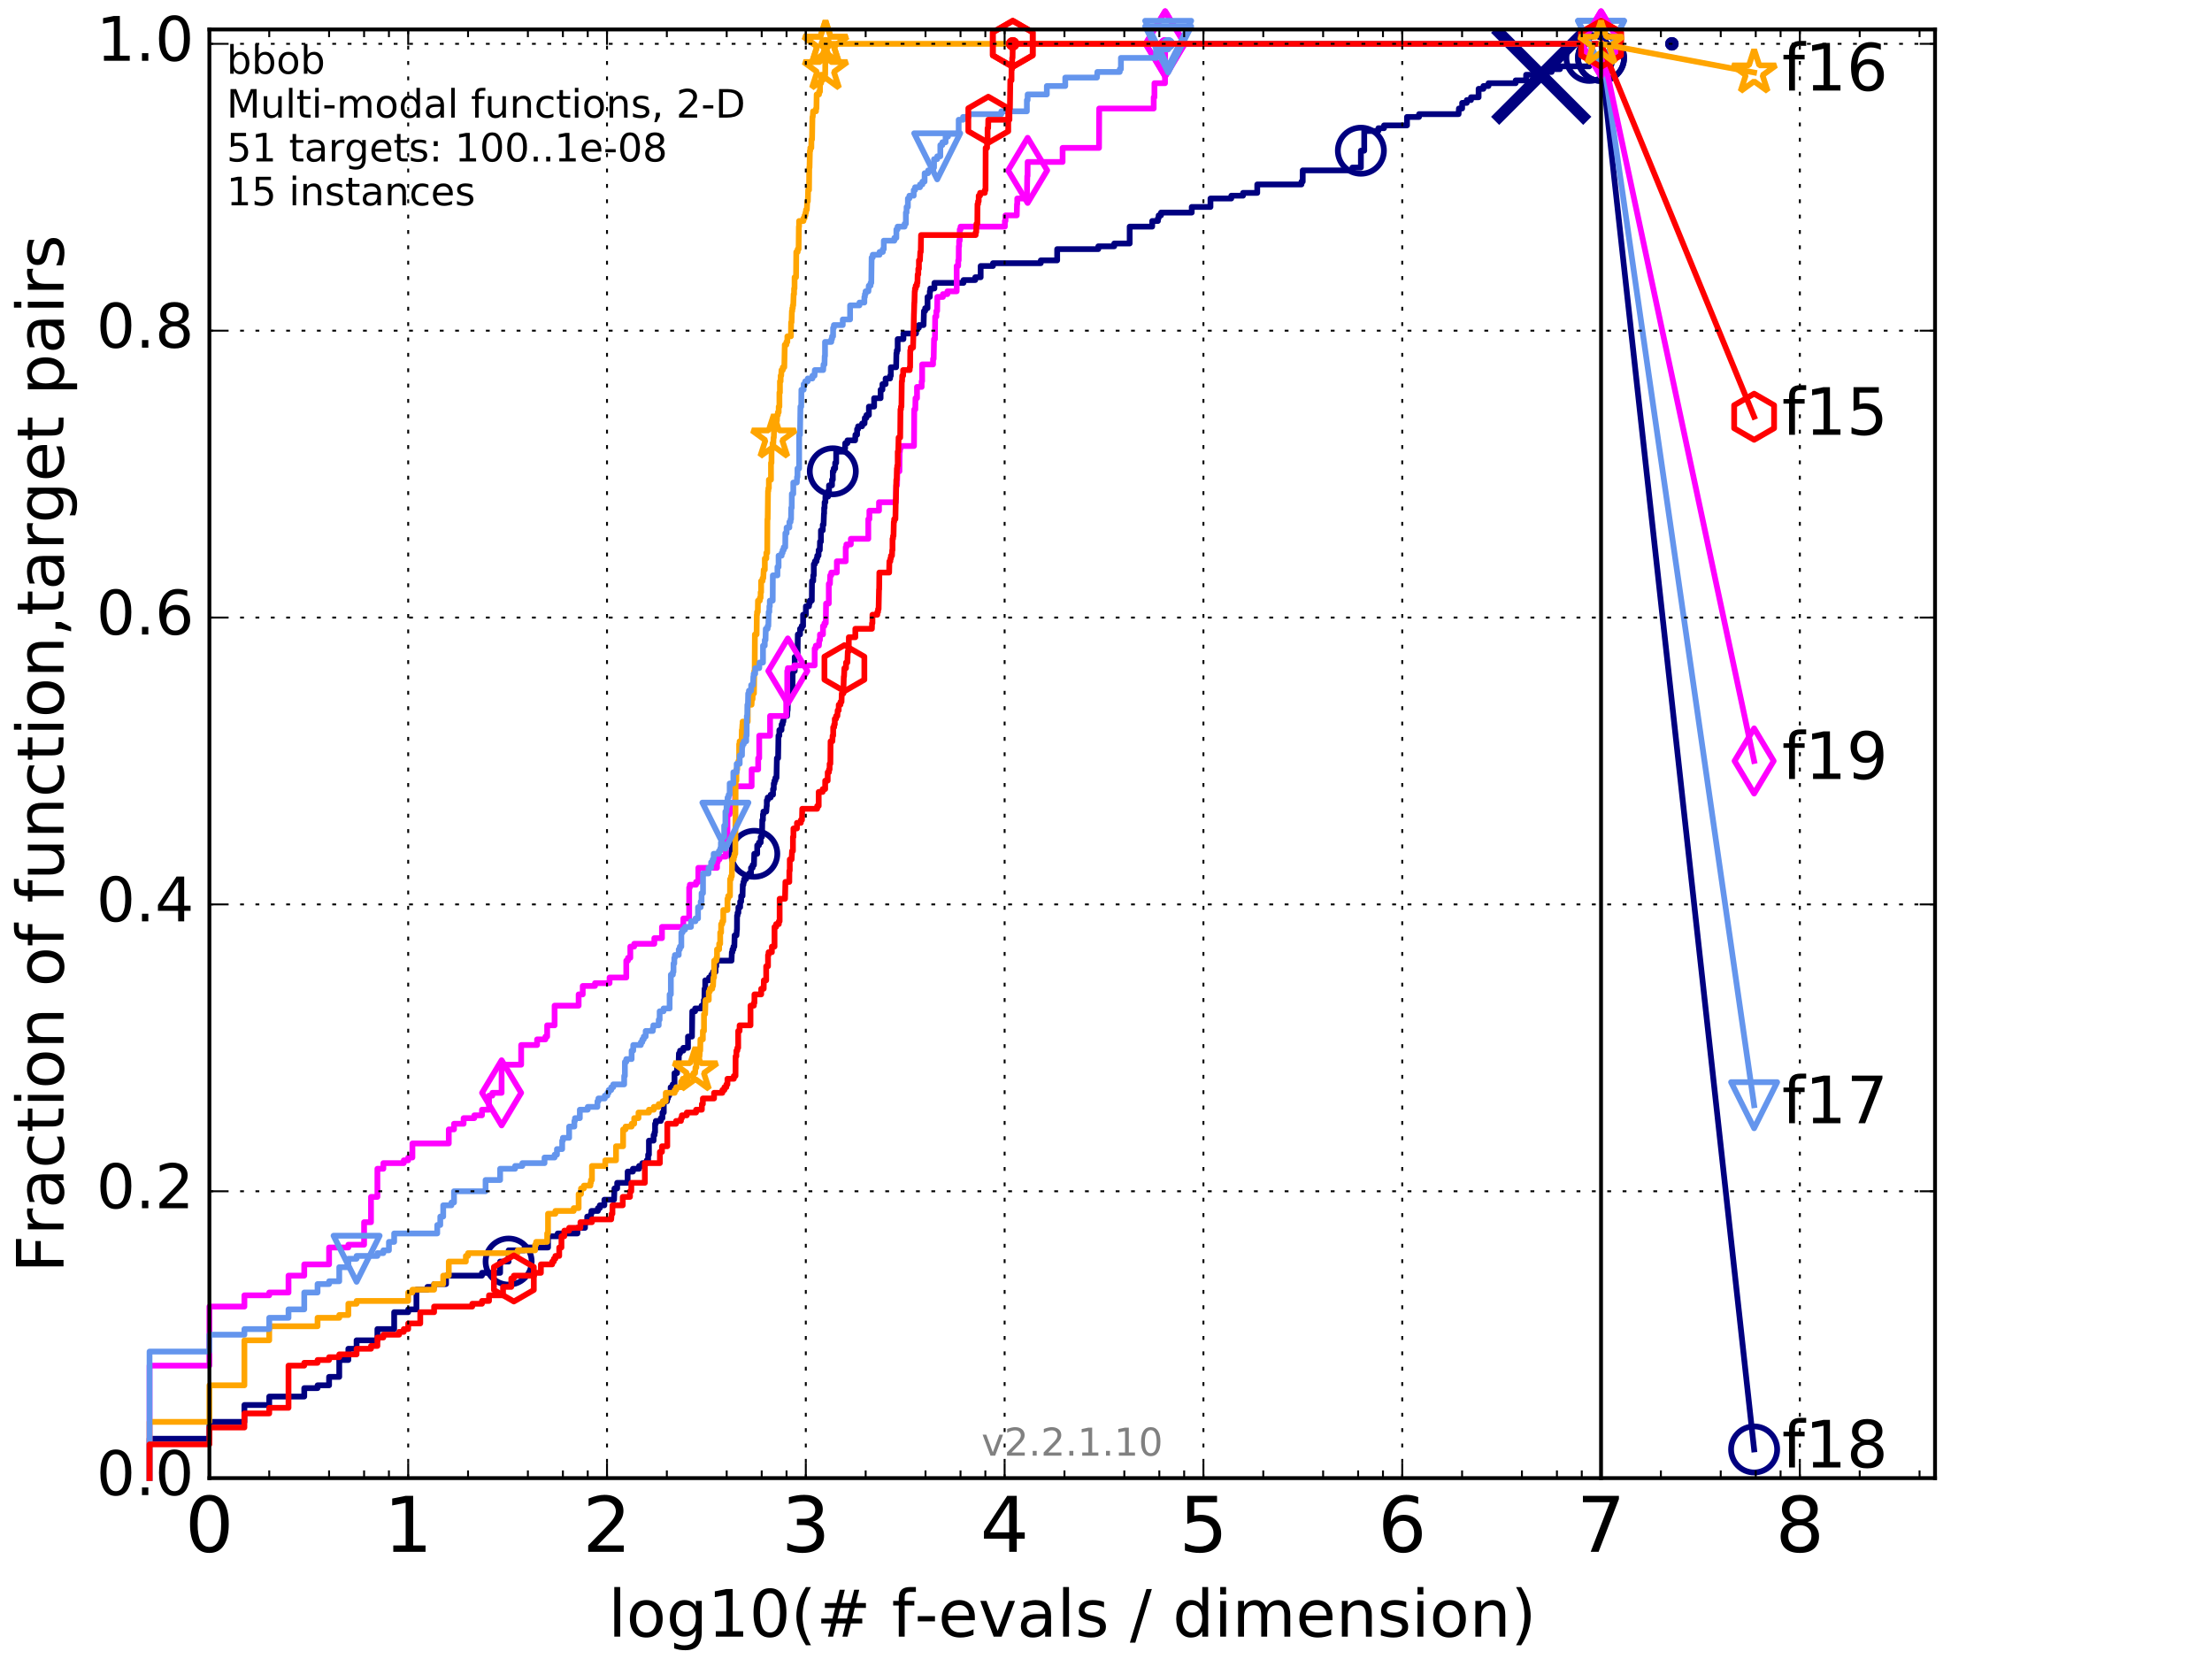 <?xml version="1.0" encoding="utf-8" standalone="no"?>
<!DOCTYPE svg PUBLIC "-//W3C//DTD SVG 1.1//EN"
  "http://www.w3.org/Graphics/SVG/1.1/DTD/svg11.dtd">
<!-- Created with matplotlib (http://matplotlib.org/) -->
<svg height="432pt" version="1.1" viewBox="0 0 576 432" width="576pt" xmlns="http://www.w3.org/2000/svg" xmlns:xlink="http://www.w3.org/1999/xlink">
 <defs>
  <style type="text/css">
*{stroke-linecap:butt;stroke-linejoin:round;stroke-miterlimit:100000;}
  </style>
 </defs>
 <g id="figure_1">
  <g id="patch_1">
   <path d="M 0 432 
L 576 432 
L 576 0 
L 0 0 
z
" style="fill:#ffffff;"/>
  </g>
  <g id="axes_1">
   <g id="patch_2">
    <path d="M 54.525 384.9 
L 503.88 384.9 
L 503.88 7.678 
L 54.525 7.678 
z
" style="fill:#ffffff;"/>
   </g>
   <g id="line2d_1">
    <defs>
     <path d="M 0 1.5 
C 0.398 1.5 0.779 1.342 1.061 1.061 
C 1.342 0.779 1.5 0.398 1.5 0 
C 1.5 -0.398 1.342 -0.779 1.061 -1.061 
C 0.779 -1.342 0.398 -1.5 0 -1.5 
C -0.398 -1.5 -0.779 -1.342 -1.061 -1.061 
C -1.342 -0.779 -1.5 -0.398 -1.5 0 
C -1.5 0.398 -1.342 0.779 -1.061 1.061 
C -0.779 1.342 -0.398 1.5 0 1.5 
z
" id="m7ccab37a54" style="stroke:#000080;stroke-width:0.5;"/>
    </defs>
    <g>
     <use style="fill:#000080;stroke:#000080;stroke-width:0.5;" x="435.355" xlink:href="#m7ccab37a54" y="11.413"/>
     <use style="fill:#000080;stroke:#000080;stroke-width:0.5;" x="435.355" xlink:href="#m7ccab37a54" y="11.413"/>
    </g>
   </g>
   <g id="line2d_2">
    <path d="M 38.941 384.9 
L 38.941 374.647 
L 54.525 374.647 
L 54.525 370.253 
L 63.641 370.253 
L 63.641 365.859 
L 70.109 365.859 
L 70.109 363.663 
L 79.225 363.663 
L 79.225 361.466 
L 82.691 361.466 
L 82.691 360.733 
L 85.693 360.733 
L 85.693 358.536 
L 88.341 358.536 
L 88.341 354.142 
L 90.71 354.142 
L 90.71 351.213 
L 92.853 351.213 
L 92.853 349.016 
L 98.275 349.016 
L 98.275 346.087 
L 102.64 346.087 
L 102.64 341.693 
L 106.294 341.693 
L 106.294 340.96 
L 108.437 340.96 
L 108.437 335.834 
L 111.311 335.834 
L 111.311 335.102 
L 113.041 335.102 
L 113.041 334.369 
L 116.147 334.369 
L 116.147 332.172 
L 125.504 332.172 
L 125.504 331.44 
L 130.232 331.44 
L 130.232 328.511 
L 132.445 328.511 
L 132.445 325.581 
L 136.603 325.581 
L 136.603 324.849 
L 142.703 324.849 
L 142.703 321.92 
L 145.227 321.92 
L 145.227 321.188 
L 150.363 321.188 
L 150.363 319.723 
L 152.332 319.723 
L 152.332 318.258 
L 152.905 318.258 
L 152.905 316.794 
L 153.874 316.794 
L 153.874 316.061 
L 154.009 316.061 
L 154.009 315.329 
L 155.694 315.329 
L 155.694 314.597 
L 156.188 314.597 
L 156.188 313.864 
L 157.378 313.864 
L 157.378 312.4 
L 159.897 312.4 
L 160.001 309.47 
L 160.711 309.47 
L 160.711 308.006 
L 163.437 308.006 
L 163.437 305.076 
L 164.81 305.076 
L 164.81 304.344 
L 166.417 304.344 
L 166.417 303.612 
L 167.254 303.612 
L 167.254 302.879 
L 168.418 302.879 
L 168.418 302.147 
L 168.77 302.147 
L 168.77 300.682 
L 168.979 300.682 
L 168.979 297.021 
L 170.191 297.021 
L 170.191 295.556 
L 170.451 295.556 
L 170.451 294.824 
L 170.581 294.824 
L 170.581 292.627 
L 170.773 292.627 
L 170.773 291.894 
L 172.076 291.894 
L 172.076 291.162 
L 172.494 291.162 
L 172.494 289.697 
L 172.846 289.697 
L 172.846 286.768 
L 173.703 286.768 
L 173.703 286.036 
L 173.926 286.036 
L 173.926 285.303 
L 174.257 285.303 
L 174.257 284.571 
L 174.637 284.571 
L 174.637 283.107 
L 175.168 283.107 
L 175.168 282.374 
L 175.636 282.374 
L 175.636 279.445 
L 176.295 279.445 
L 176.295 277.98 
L 176.691 277.98 
L 176.789 274.319 
L 177.081 274.319 
L 177.081 273.586 
L 177.933 273.586 
L 177.933 272.854 
L 179.153 272.854 
L 179.153 269.925 
L 180.185 269.925 
L 180.269 263.334 
L 181.01 263.334 
L 181.01 262.601 
L 182.688 262.601 
L 182.688 261.869 
L 183.282 261.869 
L 183.282 260.404 
L 183.428 260.404 
L 183.464 257.475 
L 183.645 257.475 
L 183.645 255.278 
L 184.632 255.278 
L 184.632 254.546 
L 185.21 254.546 
L 185.21 253.813 
L 185.643 253.813 
L 185.643 253.081 
L 186.325 253.081 
L 186.325 251.616 
L 186.516 251.616 
L 186.516 250.152 
L 190.488 250.152 
L 190.568 247.955 
L 190.726 247.955 
L 190.726 247.222 
L 190.987 247.222 
L 190.987 246.49 
L 191.22 246.49 
L 191.297 243.561 
L 191.779 243.561 
L 191.879 242.096 
L 191.904 242.096 
L 191.929 238.435 
L 192.053 238.435 
L 192.053 237.702 
L 192.275 237.702 
L 192.275 236.238 
L 192.737 236.238 
L 192.737 234.773 
L 193 234.773 
L 193 233.308 
L 193.354 233.308 
L 193.424 230.379 
L 193.586 230.379 
L 193.586 229.647 
L 193.771 229.647 
L 193.771 228.914 
L 194.27 228.914 
L 194.27 228.182 
L 195.043 228.182 
L 195.043 227.45 
L 195.558 227.45 
L 195.558 225.985 
L 195.978 225.985 
L 195.978 225.253 
L 196.329 225.253 
L 196.411 222.323 
L 197.174 222.323 
L 197.174 220.126 
L 197.624 220.126 
L 197.624 219.394 
L 198.083 219.394 
L 198.083 217.929 
L 198.422 217.929 
L 198.497 213.535 
L 198.663 213.535 
L 198.663 212.071 
L 198.792 212.071 
L 198.792 211.338 
L 199.533 211.338 
L 199.64 209.874 
L 199.675 209.874 
L 199.675 208.409 
L 199.903 208.409 
L 199.903 207.677 
L 200.677 207.677 
L 200.677 206.944 
L 201.293 206.944 
L 201.293 205.48 
L 201.489 205.48 
L 201.489 204.015 
L 201.668 204.015 
L 201.668 203.283 
L 201.909 203.283 
L 201.909 202.551 
L 202.195 202.551 
L 202.305 197.424 
L 202.617 197.424 
L 202.71 191.566 
L 202.94 191.566 
L 202.94 190.101 
L 203.499 190.101 
L 203.528 188.636 
L 203.809 188.636 
L 203.809 187.904 
L 203.985 187.904 
L 204.087 186.439 
L 204.969 186.439 
L 205.039 184.975 
L 205.094 184.975 
L 205.178 182.045 
L 205.302 182.045 
L 205.302 181.313 
L 205.912 181.313 
L 205.912 179.848 
L 206.336 179.848 
L 206.415 174.722 
L 206.945 174.722 
L 206.945 171.06 
L 207.687 171.06 
L 207.749 165.202 
L 208.333 165.202 
L 208.333 163.737 
L 208.75 163.737 
L 208.75 163.005 
L 209.124 163.005 
L 209.124 160.076 
L 209.843 160.076 
L 209.854 157.879 
L 210.671 157.879 
L 210.671 157.146 
L 210.843 157.146 
L 210.843 156.414 
L 211.395 156.414 
L 211.437 151.288 
L 211.759 151.288 
L 211.759 149.823 
L 211.903 149.823 
L 211.913 146.894 
L 212.199 146.894 
L 212.199 146.161 
L 212.63 146.161 
L 212.63 145.429 
L 212.807 145.429 
L 212.807 144.697 
L 213.14 144.697 
L 213.179 143.232 
L 213.477 143.232 
L 213.525 141.035 
L 213.771 141.035 
L 213.771 138.106 
L 214.247 138.106 
L 214.247 136.641 
L 214.45 136.641 
L 214.559 133.712 
L 214.605 133.712 
L 214.605 132.247 
L 214.723 132.247 
L 214.723 130.782 
L 214.93 130.782 
L 214.93 129.318 
L 215.644 129.318 
L 215.644 127.853 
L 215.877 127.853 
L 215.877 126.388 
L 216.654 126.388 
L 216.654 124.924 
L 216.861 124.924 
L 216.861 122.727 
L 217.098 122.727 
L 217.098 121.995 
L 217.477 121.995 
L 217.477 120.53 
L 217.74 120.53 
L 217.74 117.601 
L 219.866 117.601 
L 219.866 116.868 
L 220.059 116.868 
L 220.095 115.404 
L 220.671 115.404 
L 220.671 114.671 
L 222.669 114.671 
L 222.752 113.207 
L 223.184 113.207 
L 223.184 111.742 
L 223.45 111.742 
L 223.45 111.01 
L 224.487 111.01 
L 224.487 110.277 
L 225.122 110.277 
L 225.201 108.813 
L 225.617 108.813 
L 225.617 108.08 
L 226.26 108.08 
L 226.26 105.883 
L 227.62 105.883 
L 227.62 103.686 
L 229.308 103.686 
L 229.308 101.489 
L 229.781 101.489 
L 229.781 100.025 
L 230.612 100.025 
L 230.612 98.56 
L 231.777 98.56 
L 231.777 97.828 
L 231.975 97.828 
L 231.975 95.631 
L 233.347 95.631 
L 233.422 91.969 
L 233.524 91.969 
L 233.524 91.237 
L 233.751 91.237 
L 233.751 88.307 
L 235.251 88.307 
L 235.251 86.843 
L 238.541 86.843 
L 238.541 85.378 
L 239.275 85.378 
L 239.275 84.646 
L 240.494 84.646 
L 240.592 80.984 
L 240.91 80.984 
L 240.91 80.252 
L 241.528 80.252 
L 241.528 77.323 
L 242.121 77.323 
L 242.121 75.858 
L 242.246 75.858 
L 242.246 75.126 
L 243.316 75.126 
L 243.316 73.661 
L 250.895 73.661 
L 250.895 72.929 
L 253.95 72.929 
L 253.95 72.196 
L 255.364 72.196 
L 255.364 69.267 
L 258.567 69.267 
L 258.567 68.535 
L 271.015 68.535 
L 271.015 67.802 
L 275.287 67.802 
L 275.287 64.873 
L 285.99 64.873 
L 285.99 64.141 
L 290.142 64.141 
L 290.142 63.408 
L 294.165 63.408 
L 294.165 59.014 
L 300.03 59.014 
L 300.03 57.55 
L 301.523 57.55 
L 301.523 56.817 
L 301.706 56.817 
L 301.706 56.085 
L 302.325 56.085 
L 302.325 55.353 
L 310.327 55.353 
L 310.327 53.888 
L 315.202 53.888 
L 315.202 51.691 
L 320.625 51.691 
L 320.625 50.959 
L 323.687 50.959 
L 323.687 50.226 
L 327.386 50.226 
L 327.386 48.029 
L 338.896 48.029 
L 338.896 47.297 
L 339.228 47.297 
L 339.228 44.368 
L 352.15 44.368 
L 352.15 43.635 
L 354.372 43.635 
L 354.372 39.242 
L 355.243 39.242 
L 355.243 34.115 
L 358.923 34.115 
L 358.923 33.383 
L 360.4 33.383 
L 360.4 32.651 
L 366.38 32.651 
L 366.38 30.454 
L 369.519 30.454 
L 369.519 29.721 
L 379.816 29.721 
L 379.894 28.257 
L 380.738 28.257 
L 380.738 26.792 
L 381.944 26.792 
L 381.944 26.06 
L 383.046 26.06 
L 383.046 25.327 
L 385.025 25.327 
L 385.025 23.13 
L 386.277 23.13 
L 386.277 22.398 
L 387.606 22.398 
L 387.606 21.666 
L 394.675 21.666 
L 394.675 20.933 
L 397.4 20.933 
L 397.4 19.469 
L 402.701 19.469 
L 402.701 18.736 
L 404.048 18.736 
L 404.048 18.004 
L 406.215 18.004 
L 406.215 17.272 
L 413.85 17.272 
L 413.879 15.075 
L 416.908 15.075 
L 416.908 15.075 
" style="fill:none;stroke:#000080;stroke-linecap:square;stroke-width:1.5;"/>
   </g>
   <g id="line2d_3">
    <defs>
     <path d="M 0 6 
C 1.591 6 3.117 5.368 4.243 4.243 
C 5.368 3.117 6 1.591 6 0 
C 6 -1.591 5.368 -3.117 4.243 -4.243 
C 3.117 -5.368 1.591 -6 0 -6 
C -1.591 -6 -3.117 -5.368 -4.243 -4.243 
C -5.368 -3.117 -6 -1.591 -6 0 
C -6 1.591 -5.368 3.117 -4.243 4.243 
C -3.117 5.368 -1.591 6 0 6 
z
" id="m35995b1957" style="stroke:#000080;stroke-width:1.5;"/>
    </defs>
    <g>
     <use style="fill:none;stroke:#000080;stroke-width:1.5;" x="132.445" xlink:href="#m35995b1957" y="328.511"/>
     <use style="fill:none;stroke:#000080;stroke-width:1.5;" x="196.411" xlink:href="#m35995b1957" y="222.323"/>
     <use style="fill:none;stroke:#000080;stroke-width:1.5;" x="216.861" xlink:href="#m35995b1957" y="122.727"/>
     <use style="fill:none;stroke:#000080;stroke-width:1.5;" x="354.372" xlink:href="#m35995b1957" y="39.242"/>
     <use style="fill:none;stroke:#000080;stroke-width:1.5;" x="413.879" xlink:href="#m35995b1957" y="15.075"/>
     <use style="fill:none;stroke:#000080;stroke-width:1.5;" x="416.908" xlink:href="#m35995b1957" y="15.075"/>
    </g>
   </g>
   <g id="line2d_4">
    <path d="M -15527.947 758.387 
" style="fill:none;stroke:#000080;stroke-linecap:square;stroke-width:1.5;"/>
    <g>
     <use style="fill:none;stroke:#000080;stroke-width:1.5;" x="-15527.947" xlink:href="#m35995b1957" y="758.387"/>
    </g>
   </g>
   <g id="line2d_5">
    <path clip-path="url(#p897fd99546)" d="M 401.324 19.469 
" style="fill:none;stroke:#000080;stroke-linecap:square;"/>
    <defs>
     <path d="M -12 12 
L 12 -12 
M -12 -12 
L 12 12 
" id="m343ecff684" style="stroke:#000080;stroke-width:3.0;"/>
    </defs>
    <g clip-path="url(#p897fd99546)">
     <use style="fill:#000080;stroke:#000080;stroke-width:3.0;" x="401.324" xlink:href="#m343ecff684" y="19.469"/>
    </g>
   </g>
   <g id="line2d_6">
    <defs>
     <path d="M 0 1.5 
C 0.398 1.5 0.779 1.342 1.061 1.061 
C 1.342 0.779 1.5 0.398 1.5 0 
C 1.5 -0.398 1.342 -0.779 1.061 -1.061 
C 0.779 -1.342 0.398 -1.5 0 -1.5 
C -0.398 -1.5 -0.779 -1.342 -1.061 -1.061 
C -1.342 -0.779 -1.5 -0.398 -1.5 0 
C -1.5 0.398 -1.342 0.779 -1.061 1.061 
C -0.779 1.342 -0.398 1.5 0 1.5 
z
" id="mafe7e27a53" style="stroke:#ff00ff;stroke-width:0.5;"/>
    </defs>
    <g>
     <use style="fill:#ff00ff;stroke:#ff00ff;stroke-width:0.5;" x="303.411" xlink:href="#mafe7e27a53" y="11.413"/>
     <use style="fill:#ff00ff;stroke:#ff00ff;stroke-width:0.5;" x="303.411" xlink:href="#mafe7e27a53" y="11.413"/>
    </g>
   </g>
   <g id="line2d_7">
    <path d="M 38.941 384.9 
L 38.941 355.607 
L 54.525 355.607 
L 54.525 340.228 
L 63.641 340.228 
L 63.641 337.299 
L 70.109 337.299 
L 70.109 336.566 
L 75.126 336.566 
L 75.126 332.172 
L 79.225 332.172 
L 79.225 329.243 
L 85.693 329.243 
L 85.693 324.849 
L 90.71 324.849 
L 90.71 324.117 
L 94.809 324.117 
L 94.809 318.258 
L 96.609 318.258 
L 96.609 311.667 
L 98.275 311.667 
L 98.275 304.344 
L 99.826 304.344 
L 99.826 302.879 
L 105.141 302.879 
L 105.141 302.147 
L 106.294 302.147 
L 106.294 301.415 
L 107.391 301.415 
L 107.391 297.753 
L 116.861 297.753 
L 116.861 294.091 
L 118.224 294.091 
L 118.224 292.627 
L 120.725 292.627 
L 120.725 291.162 
L 123.504 291.162 
L 123.504 290.43 
L 125.504 290.43 
L 125.504 288.965 
L 127.34 288.965 
L 127.34 285.303 
L 128.205 285.303 
L 128.205 284.571 
L 130.616 284.571 
L 130.616 277.248 
L 135.709 277.248 
L 135.709 272.122 
L 139.859 272.122 
L 139.859 270.657 
L 142.025 270.657 
L 142.025 269.925 
L 142.479 269.925 
L 142.479 266.995 
L 144.417 266.995 
L 144.417 261.869 
L 150.677 261.869 
L 150.677 258.94 
L 151.744 258.94 
L 151.744 256.743 
L 154.932 256.743 
L 154.932 256.01 
L 158.728 256.01 
L 158.728 254.546 
L 163.08 254.546 
L 163.08 250.152 
L 163.525 250.152 
L 163.525 249.419 
L 164.134 249.419 
L 164.134 246.49 
L 165.141 246.49 
L 165.141 245.758 
L 170.386 245.758 
L 170.386 244.293 
L 172.375 244.293 
L 172.375 241.364 
L 177.933 241.364 
L 177.933 239.167 
L 179.459 239.167 
L 179.459 231.111 
L 179.632 231.111 
L 179.632 230.379 
L 181.252 230.379 
L 181.252 229.647 
L 181.845 229.647 
L 181.845 225.985 
L 186.706 225.985 
L 186.706 224.52 
L 186.893 224.52 
L 186.893 223.788 
L 187.356 223.788 
L 187.356 223.056 
L 189.005 223.056 
L 189.005 217.929 
L 189.118 217.929 
L 189.118 217.197 
L 189.427 217.197 
L 189.427 212.071 
L 189.977 212.071 
L 189.977 211.338 
L 190.328 211.338 
L 190.328 209.141 
L 191.425 209.141 
L 191.425 204.747 
L 195.727 204.747 
L 195.727 200.354 
L 197.429 200.354 
L 197.429 197.424 
L 197.701 197.424 
L 197.701 191.566 
L 200.524 191.566 
L 200.524 186.439 
L 204.731 186.439 
L 204.731 182.045 
L 204.997 182.045 
L 204.997 174.722 
L 205.15 174.722 
L 205.15 173.99 
L 206.843 173.99 
L 206.843 173.257 
L 212.138 173.257 
L 212.138 168.863 
L 212.43 168.863 
L 212.43 168.131 
L 213.237 168.131 
L 213.343 166.666 
L 213.515 166.666 
L 213.515 165.202 
L 214.303 165.202 
L 214.303 163.005 
L 214.677 163.005 
L 214.677 162.273 
L 215.028 162.273 
L 215.108 157.146 
L 215.817 157.146 
L 215.817 152.02 
L 216.117 152.02 
L 216.184 149.823 
L 216.462 149.823 
L 216.462 149.091 
L 217.913 149.091 
L 217.913 146.161 
L 220.223 146.161 
L 220.223 142.5 
L 220.392 142.5 
L 220.392 141.767 
L 221.556 141.767 
L 221.556 140.303 
L 226.102 140.303 
L 226.102 135.176 
L 226.384 135.176 
L 226.384 132.979 
L 228.893 132.979 
L 228.893 130.782 
L 233.296 130.782 
L 233.379 126.388 
L 233.583 126.388 
L 233.665 122.727 
L 234.208 122.727 
L 234.257 117.601 
L 234.344 117.601 
L 234.344 116.868 
L 234.48 116.868 
L 234.48 116.136 
L 238.001 116.136 
L 238.072 106.616 
L 238.345 106.616 
L 238.39 103.686 
L 238.784 103.686 
L 238.784 100.757 
L 239.994 100.757 
L 239.994 99.292 
L 240.123 99.292 
L 240.123 94.898 
L 242.963 94.898 
L 242.963 93.434 
L 243.128 93.434 
L 243.222 88.307 
L 243.455 88.307 
L 243.518 82.449 
L 243.82 82.449 
L 243.82 80.984 
L 244.032 80.984 
L 244.081 77.323 
L 245.54 77.323 
L 245.54 76.59 
L 246.706 76.59 
L 246.706 75.858 
L 249.114 75.858 
L 249.114 69.267 
L 249.512 69.267 
L 249.52 67.802 
L 249.643 67.802 
L 249.67 64.141 
L 249.755 64.141 
L 249.755 62.676 
L 249.913 62.676 
L 249.913 59.747 
L 250.129 59.747 
L 250.129 59.014 
L 261.663 59.014 
L 261.663 57.55 
L 261.83 57.55 
L 261.84 56.085 
L 264.758 56.085 
L 264.823 53.156 
L 264.889 53.156 
L 264.889 51.691 
L 267.395 51.691 
L 267.499 45.832 
L 267.581 45.832 
L 267.597 42.171 
L 276.699 42.171 
L 276.699 38.509 
L 286.183 38.509 
L 286.229 28.257 
L 300.421 28.257 
L 300.421 25.327 
L 300.615 25.327 
L 300.615 21.666 
L 303.366 21.666 
L 303.411 11.413 
L 416.908 11.413 
L 416.908 11.413 
" style="fill:none;stroke:#ff00ff;stroke-linecap:square;stroke-width:1.5;"/>
   </g>
   <g id="line2d_8">
    <defs>
     <path d="M -0 8.485 
L 5.091 0 
L 0 -8.485 
L -5.091 -0 
z
" id="ma60c187d18" style="stroke:#ff00ff;stroke-linejoin:miter;stroke-width:1.5;"/>
    </defs>
    <g>
     <use style="fill:none;stroke:#ff00ff;stroke-linejoin:miter;stroke-width:1.5;" x="130.616" xlink:href="#ma60c187d18" y="284.571"/>
     <use style="fill:none;stroke:#ff00ff;stroke-linejoin:miter;stroke-width:1.5;" x="205.15" xlink:href="#ma60c187d18" y="174.722"/>
     <use style="fill:none;stroke:#ff00ff;stroke-linejoin:miter;stroke-width:1.5;" x="267.597" xlink:href="#ma60c187d18" y="44.368"/>
     <use style="fill:none;stroke:#ff00ff;stroke-linejoin:miter;stroke-width:1.5;" x="303.411" xlink:href="#ma60c187d18" y="11.413"/>
     <use style="fill:none;stroke:#ff00ff;stroke-linejoin:miter;stroke-width:1.5;" x="303.411" xlink:href="#ma60c187d18" y="11.413"/>
     <use style="fill:none;stroke:#ff00ff;stroke-linejoin:miter;stroke-width:1.5;" x="416.908" xlink:href="#ma60c187d18" y="11.413"/>
    </g>
   </g>
   <g id="line2d_9">
    <path d="M -15527.947 758.387 
" style="fill:none;stroke:#ff00ff;stroke-linecap:square;stroke-width:1.5;"/>
    <g>
     <use style="fill:none;stroke:#ff00ff;stroke-linejoin:miter;stroke-width:1.5;" x="-15527.947" xlink:href="#ma60c187d18" y="758.387"/>
    </g>
   </g>
   <g id="line2d_10">
    <defs>
     <path d="M 0 1.5 
C 0.398 1.5 0.779 1.342 1.061 1.061 
C 1.342 0.779 1.5 0.398 1.5 0 
C 1.5 -0.398 1.342 -0.779 1.061 -1.061 
C 0.779 -1.342 0.398 -1.5 0 -1.5 
C -0.398 -1.5 -0.779 -1.342 -1.061 -1.061 
C -1.342 -0.779 -1.5 -0.398 -1.5 0 
C -1.5 0.398 -1.342 0.779 -1.061 1.061 
C -0.779 1.342 -0.398 1.5 0 1.5 
z
" id="mad8c4b1b33" style="stroke:#ffa500;stroke-width:0.5;"/>
    </defs>
    <g>
     <use style="fill:#ffa500;stroke:#ffa500;stroke-width:0.5;" x="214.957" xlink:href="#mad8c4b1b33" y="11.413"/>
     <use style="fill:#ffa500;stroke:#ffa500;stroke-width:0.5;" x="214.957" xlink:href="#mad8c4b1b33" y="11.413"/>
    </g>
   </g>
   <g id="line2d_11">
    <path d="M 38.941 384.9 
L 38.941 370.253 
L 54.525 370.253 
L 54.525 360.733 
L 63.641 360.733 
L 63.641 349.016 
L 70.109 349.016 
L 70.109 345.354 
L 82.691 345.354 
L 82.691 343.157 
L 88.341 343.157 
L 88.341 342.425 
L 90.71 342.425 
L 90.71 339.496 
L 92.853 339.496 
L 92.853 338.763 
L 106.294 338.763 
L 106.294 336.566 
L 107.391 336.566 
L 107.391 335.834 
L 113.041 335.834 
L 113.041 334.369 
L 115.41 334.369 
L 115.41 332.172 
L 116.861 332.172 
L 116.861 328.511 
L 121.309 328.511 
L 121.309 327.046 
L 121.878 327.046 
L 121.878 326.314 
L 134.779 326.314 
L 134.779 325.581 
L 139.348 325.581 
L 139.348 324.117 
L 139.605 324.117 
L 139.605 323.385 
L 142.479 323.385 
L 142.479 321.188 
L 142.703 321.188 
L 142.703 316.061 
L 144.622 316.061 
L 144.622 315.329 
L 149.392 315.329 
L 149.392 314.597 
L 150.677 314.597 
L 150.677 310.935 
L 151.293 310.935 
L 151.293 309.47 
L 152.04 309.47 
L 152.04 308.738 
L 153.738 308.738 
L 153.738 308.006 
L 153.874 308.006 
L 153.874 307.273 
L 154.143 307.273 
L 154.143 303.612 
L 157.609 303.612 
L 157.609 302.147 
L 160.409 302.147 
L 160.409 298.485 
L 162.256 298.485 
L 162.256 294.091 
L 162.899 294.091 
L 162.899 293.359 
L 164.475 293.359 
L 164.475 292.627 
L 165.141 292.627 
L 165.141 291.162 
L 166.261 291.162 
L 166.261 289.697 
L 168.979 289.697 
L 168.979 288.965 
L 170.256 288.965 
L 170.256 288.233 
L 171.527 288.233 
L 171.527 287.5 
L 172.553 287.5 
L 172.553 286.768 
L 173.364 286.768 
L 173.364 284.571 
L 175.687 284.571 
L 175.687 283.839 
L 176.094 283.839 
L 176.094 283.107 
L 177.368 283.107 
L 177.368 281.642 
L 177.793 281.642 
L 177.793 280.91 
L 179.065 280.91 
L 179.065 280.177 
L 180.56 280.177 
L 180.56 279.445 
L 181.01 279.445 
L 181.091 277.98 
L 181.332 277.98 
L 181.332 275.783 
L 181.452 275.783 
L 181.452 275.051 
L 182.155 275.051 
L 182.232 273.586 
L 182.347 273.586 
L 182.385 270.657 
L 183.024 270.657 
L 183.024 268.46 
L 183.318 268.46 
L 183.318 264.066 
L 183.609 264.066 
L 183.717 260.404 
L 184.563 260.404 
L 184.563 258.207 
L 184.838 258.207 
L 184.838 257.475 
L 185.478 257.475 
L 185.478 256.743 
L 185.676 256.743 
L 185.775 254.546 
L 185.938 254.546 
L 185.97 250.152 
L 186.548 250.152 
L 186.548 249.419 
L 186.706 249.419 
L 186.706 247.222 
L 187.265 247.222 
L 187.265 245.758 
L 187.539 245.758 
L 187.539 242.829 
L 187.78 242.829 
L 187.78 240.632 
L 188.078 240.632 
L 188.078 239.899 
L 188.343 239.899 
L 188.343 236.97 
L 189.427 236.97 
L 189.427 234.041 
L 189.621 234.041 
L 189.621 233.308 
L 190.086 233.308 
L 190.113 228.914 
L 190.355 228.914 
L 190.355 228.182 
L 190.568 228.182 
L 190.647 223.788 
L 191.065 223.788 
L 191.065 223.056 
L 191.246 223.056 
L 191.246 222.323 
L 191.476 222.323 
L 191.552 203.283 
L 191.754 203.283 
L 191.754 200.354 
L 191.979 200.354 
L 191.979 198.889 
L 192.275 198.889 
L 192.275 198.157 
L 192.471 198.157 
L 192.471 193.763 
L 192.592 193.763 
L 192.592 193.03 
L 193.118 193.03 
L 193.166 190.101 
L 193.236 190.101 
L 193.33 188.636 
L 193.377 188.636 
L 193.377 187.904 
L 194.715 187.904 
L 194.715 183.51 
L 195.706 183.51 
L 195.79 182.045 
L 195.978 182.045 
L 195.999 180.581 
L 196.329 180.581 
L 196.411 174.722 
L 196.513 174.722 
L 196.574 165.202 
L 197.016 165.202 
L 197.075 160.076 
L 197.135 160.076 
L 197.135 159.343 
L 197.332 159.343 
L 197.371 156.414 
L 197.855 156.414 
L 197.855 155.682 
L 198.064 155.682 
L 198.064 154.217 
L 198.197 154.217 
L 198.197 151.288 
L 198.571 151.288 
L 198.571 150.555 
L 198.756 150.555 
L 198.866 148.358 
L 199.157 148.358 
L 199.157 145.429 
L 199.551 145.429 
L 199.551 143.964 
L 199.781 143.964 
L 199.833 135.176 
L 199.903 135.176 
L 199.991 127.853 
L 200.077 127.853 
L 200.077 127.121 
L 200.216 127.121 
L 200.216 124.924 
L 200.761 124.924 
L 200.761 120.53 
L 200.895 120.53 
L 200.912 116.868 
L 201.178 116.868 
L 201.178 115.404 
L 201.375 115.404 
L 201.424 113.939 
L 201.506 113.939 
L 201.603 110.277 
L 202.037 110.277 
L 202.037 109.545 
L 202.305 109.545 
L 202.368 108.08 
L 202.555 108.08 
L 202.555 107.348 
L 202.772 107.348 
L 202.772 105.883 
L 202.956 105.883 
L 202.956 102.222 
L 203.093 102.222 
L 203.093 99.292 
L 203.274 99.292 
L 203.274 97.828 
L 203.424 97.828 
L 203.499 96.363 
L 203.839 96.363 
L 203.839 95.631 
L 204.231 95.631 
L 204.332 90.504 
L 204.347 90.504 
L 204.347 89.772 
L 204.773 89.772 
L 204.773 89.04 
L 205.025 89.04 
L 205.025 87.575 
L 205.952 87.575 
L 206.006 83.913 
L 206.125 83.913 
L 206.205 80.984 
L 206.31 80.984 
L 206.31 80.252 
L 206.441 80.252 
L 206.441 79.52 
L 206.558 79.52 
L 206.662 76.59 
L 206.778 76.59 
L 206.778 75.126 
L 206.894 75.126 
L 206.907 72.196 
L 207.288 72.196 
L 207.351 65.605 
L 207.712 65.605 
L 207.712 64.873 
L 207.957 64.873 
L 208.018 59.014 
L 208.079 59.014 
L 208.079 57.55 
L 209.217 57.55 
L 209.217 56.817 
L 209.515 56.817 
L 209.515 56.085 
L 209.742 56.085 
L 209.742 55.353 
L 209.888 55.353 
L 209.888 54.62 
L 210.1 54.62 
L 210.211 52.423 
L 210.365 52.423 
L 210.431 49.494 
L 210.671 49.494 
L 210.725 43.635 
L 210.8 43.635 
L 210.897 39.242 
L 210.993 39.242 
L 210.993 38.509 
L 211.269 38.509 
L 211.29 36.312 
L 211.458 36.312 
L 211.552 30.454 
L 211.635 30.454 
L 211.728 28.989 
L 212.48 28.989 
L 212.48 28.257 
L 212.6 28.257 
L 212.659 24.595 
L 213.275 24.595 
L 213.275 23.863 
L 213.525 23.863 
L 213.525 21.666 
L 213.818 21.666 
L 213.818 19.469 
L 214.876 19.469 
L 214.957 11.413 
L 416.908 11.413 
L 416.908 11.413 
" style="fill:none;stroke:#ffa500;stroke-linecap:square;stroke-width:1.5;"/>
   </g>
   <g id="line2d_12">
    <defs>
     <path d="M 0 -6 
L -1.347 -1.854 
L -5.706 -1.854 
L -2.18 0.708 
L -3.527 4.854 
L -0 2.292 
L 3.527 4.854 
L 2.18 0.708 
L 5.706 -1.854 
L 1.347 -1.854 
z
" id="m903837a192" style="stroke:#ffa500;stroke-linejoin:bevel;stroke-width:1.5;"/>
    </defs>
    <g>
     <use style="fill:none;stroke:#ffa500;stroke-linejoin:bevel;stroke-width:1.5;" x="181.091" xlink:href="#m903837a192" y="278.713"/>
     <use style="fill:none;stroke:#ffa500;stroke-linejoin:bevel;stroke-width:1.5;" x="201.506" xlink:href="#m903837a192" y="113.939"/>
     <use style="fill:none;stroke:#ffa500;stroke-linejoin:bevel;stroke-width:1.5;" x="214.957" xlink:href="#m903837a192" y="18.004"/>
     <use style="fill:none;stroke:#ffa500;stroke-linejoin:bevel;stroke-width:1.5;" x="214.957" xlink:href="#m903837a192" y="11.413"/>
     <use style="fill:none;stroke:#ffa500;stroke-linejoin:bevel;stroke-width:1.5;" x="214.957" xlink:href="#m903837a192" y="11.413"/>
     <use style="fill:none;stroke:#ffa500;stroke-linejoin:bevel;stroke-width:1.5;" x="416.908" xlink:href="#m903837a192" y="11.413"/>
    </g>
   </g>
   <g id="line2d_13">
    <path d="M -15527.947 758.387 
" style="fill:none;stroke:#ffa500;stroke-linecap:square;stroke-width:1.5;"/>
    <g>
     <use style="fill:none;stroke:#ffa500;stroke-linejoin:bevel;stroke-width:1.5;" x="-15527.947" xlink:href="#m903837a192" y="758.387"/>
    </g>
   </g>
   <g id="line2d_14">
    <defs>
     <path d="M 0 1.5 
C 0.398 1.5 0.779 1.342 1.061 1.061 
C 1.342 0.779 1.5 0.398 1.5 0 
C 1.5 -0.398 1.342 -0.779 1.061 -1.061 
C 0.779 -1.342 0.398 -1.5 0 -1.5 
C -0.398 -1.5 -0.779 -1.342 -1.061 -1.061 
C -1.342 -0.779 -1.5 -0.398 -1.5 0 
C -1.5 0.398 -1.342 0.779 -1.061 1.061 
C -0.779 1.342 -0.398 1.5 0 1.5 
z
" id="m567ee54679" style="stroke:#6495ed;stroke-width:0.5;"/>
    </defs>
    <g>
     <use style="fill:#6495ed;stroke:#6495ed;stroke-width:0.5;" x="304.19" xlink:href="#m567ee54679" y="11.413"/>
     <use style="fill:#6495ed;stroke:#6495ed;stroke-width:0.5;" x="304.19" xlink:href="#m567ee54679" y="11.413"/>
    </g>
   </g>
   <g id="line2d_15">
    <path d="M 38.941 384.9 
L 38.941 351.945 
L 54.525 351.945 
L 54.525 347.551 
L 63.641 347.551 
L 63.641 346.087 
L 70.109 346.087 
L 70.109 343.157 
L 75.126 343.157 
L 75.126 340.96 
L 79.225 340.96 
L 79.225 336.566 
L 82.691 336.566 
L 82.691 334.369 
L 85.693 334.369 
L 85.693 333.637 
L 88.341 333.637 
L 88.341 329.975 
L 90.71 329.975 
L 90.71 327.778 
L 92.853 327.778 
L 92.853 327.046 
L 98.275 327.046 
L 98.275 326.314 
L 99.826 326.314 
L 99.826 325.581 
L 101.277 325.581 
L 101.277 323.385 
L 102.64 323.385 
L 102.64 321.188 
L 113.859 321.188 
L 113.859 318.991 
L 114.648 318.991 
L 114.648 316.794 
L 115.41 316.794 
L 115.41 313.864 
L 117.553 313.864 
L 117.553 313.132 
L 118.224 313.132 
L 118.224 310.203 
L 126.441 310.203 
L 126.441 307.273 
L 130.232 307.273 
L 130.232 304.344 
L 134.136 304.344 
L 134.136 303.612 
L 136.011 303.612 
L 136.011 302.879 
L 141.794 302.879 
L 141.794 301.415 
L 144.417 301.415 
L 144.417 300.682 
L 145.027 300.682 
L 145.027 299.218 
L 146.39 299.218 
L 146.39 297.021 
L 146.578 297.021 
L 146.578 296.288 
L 148.204 296.288 
L 148.204 293.359 
L 149.557 293.359 
L 149.557 291.894 
L 149.72 291.894 
L 149.72 291.162 
L 150.987 291.162 
L 150.987 288.965 
L 153.046 288.965 
L 153.046 288.233 
L 155.569 288.233 
L 155.569 286.768 
L 155.819 286.768 
L 155.819 286.036 
L 157.494 286.036 
L 157.494 285.303 
L 158.175 285.303 
L 158.175 284.571 
L 158.508 284.571 
L 158.508 283.839 
L 159.16 283.839 
L 159.16 283.107 
L 159.689 283.107 
L 159.689 282.374 
L 162.534 282.374 
L 162.534 280.177 
L 162.717 280.177 
L 162.717 276.516 
L 163.08 276.516 
L 163.08 275.783 
L 164.475 275.783 
L 164.475 273.586 
L 164.893 273.586 
L 164.893 272.122 
L 166.877 272.122 
L 166.877 271.389 
L 167.254 271.389 
L 167.254 270.657 
L 167.624 270.657 
L 167.624 269.925 
L 168.133 269.925 
L 168.133 268.46 
L 169.993 268.46 
L 169.993 267.728 
L 170.125 267.728 
L 170.125 266.995 
L 171.527 266.995 
L 171.527 265.531 
L 171.772 265.531 
L 171.772 263.334 
L 172.788 263.334 
L 172.788 262.601 
L 174.366 262.601 
L 174.366 258.94 
L 174.69 258.94 
L 174.69 253.813 
L 175.221 253.813 
L 175.221 253.081 
L 175.377 253.081 
L 175.377 250.884 
L 175.585 250.884 
L 175.585 249.419 
L 175.739 249.419 
L 175.739 248.687 
L 176.74 248.687 
L 176.74 247.222 
L 177.032 247.222 
L 177.032 246.49 
L 177.416 246.49 
L 177.416 242.829 
L 177.746 242.829 
L 177.746 242.096 
L 178.393 242.096 
L 178.393 241.364 
L 179.932 241.364 
L 179.932 239.899 
L 181.091 239.899 
L 181.091 239.167 
L 181.767 239.167 
L 181.767 236.238 
L 182.461 236.238 
L 182.461 234.773 
L 182.688 234.773 
L 182.688 232.576 
L 183.061 232.576 
L 183.061 227.45 
L 184.493 227.45 
L 184.493 225.985 
L 185.177 225.985 
L 185.177 224.52 
L 185.577 224.52 
L 185.577 223.788 
L 185.84 223.788 
L 185.84 222.323 
L 187.203 222.323 
L 187.203 221.591 
L 187.569 221.591 
L 187.569 220.859 
L 187.72 220.859 
L 187.72 219.394 
L 187.929 219.394 
L 187.959 217.929 
L 188.575 217.929 
L 188.575 215 
L 188.891 215 
L 188.891 211.338 
L 189.147 211.338 
L 189.203 209.874 
L 189.427 209.874 
L 189.455 207.677 
L 189.731 207.677 
L 189.731 206.944 
L 190.005 206.944 
L 190.005 204.015 
L 190.961 204.015 
L 190.961 201.086 
L 191.829 201.086 
L 191.829 198.889 
L 192.616 198.889 
L 192.616 196.692 
L 193.213 196.692 
L 193.236 194.495 
L 193.33 194.495 
L 193.33 193.763 
L 193.679 193.763 
L 193.679 193.03 
L 194.315 193.03 
L 194.315 191.566 
L 194.427 191.566 
L 194.472 186.439 
L 194.583 186.439 
L 194.627 183.51 
L 194.759 183.51 
L 194.825 180.581 
L 195.021 180.581 
L 195.021 179.848 
L 195.6 179.848 
L 195.6 178.384 
L 196.082 178.384 
L 196.165 176.187 
L 196.247 176.187 
L 196.247 175.454 
L 196.655 175.454 
L 196.655 173.99 
L 197.701 173.99 
L 197.778 172.525 
L 198.682 172.525 
L 198.682 168.131 
L 199.139 168.131 
L 199.139 166.666 
L 199.337 166.666 
L 199.408 163.737 
L 199.886 163.737 
L 199.886 163.005 
L 200.077 163.005 
L 200.164 159.343 
L 200.336 159.343 
L 200.336 157.879 
L 200.456 157.879 
L 200.456 156.414 
L 201.211 156.414 
L 201.244 149.823 
L 202.446 149.823 
L 202.446 147.626 
L 202.741 147.626 
L 202.741 144.697 
L 203.543 144.697 
L 203.543 143.964 
L 203.795 143.964 
L 203.795 143.232 
L 204.087 143.232 
L 204.087 142.5 
L 204.475 142.5 
L 204.504 138.838 
L 204.829 138.838 
L 204.829 137.373 
L 205.548 137.373 
L 205.548 135.909 
L 205.858 135.909 
L 205.858 135.176 
L 205.992 135.176 
L 206.019 132.247 
L 206.165 132.247 
L 206.191 128.585 
L 206.571 128.585 
L 206.571 125.656 
L 207.488 125.656 
L 207.55 124.191 
L 207.662 124.191 
L 207.662 121.995 
L 208.091 121.995 
L 208.104 113.207 
L 208.321 113.207 
L 208.429 105.883 
L 208.643 105.883 
L 208.679 101.489 
L 209.274 101.489 
L 209.274 100.025 
L 209.674 100.025 
L 209.674 99.292 
L 210.332 99.292 
L 210.332 98.56 
L 211.552 98.56 
L 211.552 97.828 
L 212.107 97.828 
L 212.178 96.363 
L 214.358 96.363 
L 214.441 94.898 
L 214.696 94.898 
L 214.75 92.701 
L 214.831 92.701 
L 214.831 89.04 
L 216.471 89.04 
L 216.471 88.307 
L 216.662 88.307 
L 216.662 87.575 
L 216.935 87.575 
L 216.935 85.378 
L 217.139 85.378 
L 217.139 84.646 
L 219.452 84.646 
L 219.452 83.181 
L 221.362 83.181 
L 221.362 79.52 
L 223.797 79.52 
L 223.797 78.787 
L 225.076 78.787 
L 225.076 77.323 
L 225.213 77.323 
L 225.213 76.59 
L 225.394 76.59 
L 225.394 75.858 
L 226.135 75.858 
L 226.227 74.393 
L 226.684 74.393 
L 226.684 73.661 
L 226.885 73.661 
L 226.969 67.07 
L 227.255 67.07 
L 227.255 66.338 
L 229.037 66.338 
L 229.037 65.605 
L 229.891 65.605 
L 229.891 64.873 
L 230.139 64.873 
L 230.139 62.676 
L 232.888 62.676 
L 232.888 61.944 
L 233.41 61.944 
L 233.41 59.747 
L 233.727 59.747 
L 233.727 59.014 
L 235.554 59.014 
L 235.554 58.282 
L 235.885 58.282 
L 235.885 55.353 
L 236.071 55.353 
L 236.071 53.888 
L 236.411 53.888 
L 236.411 51.691 
L 236.801 51.691 
L 236.801 50.959 
L 237.927 50.959 
L 237.927 49.494 
L 238.288 49.494 
L 238.288 48.762 
L 239.561 48.762 
L 239.561 48.029 
L 240.187 48.029 
L 240.187 47.297 
L 240.757 47.297 
L 240.777 45.1 
L 241.678 45.1 
L 241.678 44.368 
L 243.025 44.368 
L 243.025 43.635 
L 243.225 43.635 
L 243.225 41.439 
L 244.047 41.439 
L 244.047 40.706 
L 244.857 40.706 
L 244.857 37.777 
L 245.392 37.777 
L 245.392 37.045 
L 246.23 37.045 
L 246.23 35.58 
L 246.862 35.58 
L 246.862 34.848 
L 249.639 34.848 
L 249.639 31.186 
L 250.777 31.186 
L 250.777 30.454 
L 252.237 30.454 
L 252.237 29.721 
L 260.744 29.721 
L 260.744 28.989 
L 267.394 28.989 
L 267.394 26.06 
L 267.595 26.06 
L 267.595 24.595 
L 272.593 24.595 
L 272.593 22.398 
L 277.392 22.398 
L 277.392 20.201 
L 285.646 20.201 
L 285.746 18.736 
L 291.58 18.736 
L 291.58 18.004 
L 291.886 18.004 
L 291.886 15.075 
L 301.041 15.075 
L 301.041 12.878 
L 304.19 12.878 
L 304.19 11.413 
L 416.908 11.413 
L 416.908 11.413 
" style="fill:none;stroke:#6495ed;stroke-linecap:square;stroke-width:1.5;"/>
   </g>
   <g id="line2d_16">
    <defs>
     <path d="M -0 6 
L 6 -6 
L -6 -6 
z
" id="m7637ce081d" style="stroke:#6495ed;stroke-linejoin:miter;stroke-width:1.5;"/>
    </defs>
    <g>
     <use style="fill:none;stroke:#6495ed;stroke-linejoin:miter;stroke-width:1.5;" x="92.853" xlink:href="#m7637ce081d" y="327.778"/>
     <use style="fill:none;stroke:#6495ed;stroke-linejoin:miter;stroke-width:1.5;" x="188.891" xlink:href="#m7637ce081d" y="215"/>
     <use style="fill:none;stroke:#6495ed;stroke-linejoin:miter;stroke-width:1.5;" x="244.047" xlink:href="#m7637ce081d" y="40.706"/>
     <use style="fill:none;stroke:#6495ed;stroke-linejoin:miter;stroke-width:1.5;" x="304.19" xlink:href="#m7637ce081d" y="12.878"/>
     <use style="fill:none;stroke:#6495ed;stroke-linejoin:miter;stroke-width:1.5;" x="304.19" xlink:href="#m7637ce081d" y="11.413"/>
     <use style="fill:none;stroke:#6495ed;stroke-linejoin:miter;stroke-width:1.5;" x="416.908" xlink:href="#m7637ce081d" y="11.413"/>
    </g>
   </g>
   <g id="line2d_17">
    <path d="M -15527.947 758.387 
" style="fill:none;stroke:#6495ed;stroke-linecap:square;stroke-width:1.5;"/>
    <g>
     <use style="fill:none;stroke:#6495ed;stroke-linejoin:miter;stroke-width:1.5;" x="-15527.947" xlink:href="#m7637ce081d" y="758.387"/>
    </g>
   </g>
   <g id="line2d_18">
    <defs>
     <path d="M 0 1.5 
C 0.398 1.5 0.779 1.342 1.061 1.061 
C 1.342 0.779 1.5 0.398 1.5 0 
C 1.5 -0.398 1.342 -0.779 1.061 -1.061 
C 0.779 -1.342 0.398 -1.5 0 -1.5 
C -0.398 -1.5 -0.779 -1.342 -1.061 -1.061 
C -1.342 -0.779 -1.5 -0.398 -1.5 0 
C -1.5 0.398 -1.342 0.779 -1.061 1.061 
C -0.779 1.342 -0.398 1.5 0 1.5 
z
" id="m5d0f620245" style="stroke:#ff0000;stroke-width:0.5;"/>
    </defs>
    <g>
     <use style="fill:#ff0000;stroke:#ff0000;stroke-width:0.5;" x="263.719" xlink:href="#m5d0f620245" y="11.413"/>
     <use style="fill:#ff0000;stroke:#ff0000;stroke-width:0.5;" x="263.719" xlink:href="#m5d0f620245" y="11.413"/>
    </g>
   </g>
   <g id="line2d_19">
    <path d="M 38.941 384.9 
L 38.941 376.112 
L 54.525 376.112 
L 54.525 371.718 
L 63.641 371.718 
L 63.641 368.056 
L 70.109 368.056 
L 70.109 366.592 
L 75.126 366.592 
L 75.126 355.607 
L 79.225 355.607 
L 79.225 354.875 
L 82.691 354.875 
L 82.691 354.142 
L 85.693 354.142 
L 85.693 353.41 
L 88.341 353.41 
L 88.341 352.678 
L 92.853 352.678 
L 92.853 351.213 
L 96.609 351.213 
L 96.609 350.481 
L 98.275 350.481 
L 98.275 348.284 
L 99.826 348.284 
L 99.826 347.551 
L 103.925 347.551 
L 103.925 346.819 
L 105.141 346.819 
L 105.141 346.087 
L 106.294 346.087 
L 106.294 344.622 
L 109.436 344.622 
L 109.436 341.693 
L 113.041 341.693 
L 113.041 340.228 
L 122.975 340.228 
L 122.975 339.496 
L 125.504 339.496 
L 125.504 338.763 
L 127.34 338.763 
L 127.34 337.299 
L 130.994 337.299 
L 130.994 335.102 
L 133.137 335.102 
L 133.137 332.905 
L 133.808 332.905 
L 133.808 332.172 
L 139.088 332.172 
L 139.088 331.44 
L 140.847 331.44 
L 140.847 329.243 
L 143.789 329.243 
L 143.789 328.511 
L 144.209 328.511 
L 144.209 327.778 
L 144.622 327.778 
L 144.622 327.046 
L 145.621 327.046 
L 145.621 324.849 
L 146.2 324.849 
L 146.2 321.92 
L 146.95 321.92 
L 146.95 320.455 
L 148.204 320.455 
L 148.204 319.723 
L 151.141 319.723 
L 151.141 318.258 
L 154.143 318.258 
L 154.143 317.526 
L 159.16 317.526 
L 159.267 316.061 
L 159.479 316.061 
L 159.479 313.864 
L 162.162 313.864 
L 162.162 311.667 
L 164.048 311.667 
L 164.048 310.203 
L 164.39 310.203 
L 164.39 308.006 
L 167.916 308.006 
L 167.916 302.879 
L 171.833 302.879 
L 171.833 299.95 
L 172.375 299.95 
L 172.375 298.485 
L 173.759 298.485 
L 173.759 292.627 
L 176.044 292.627 
L 176.044 291.894 
L 177.321 291.894 
L 177.321 291.162 
L 177.558 291.162 
L 177.558 290.43 
L 178.843 290.43 
L 178.843 289.697 
L 181.252 289.697 
L 181.252 288.965 
L 182.763 288.965 
L 182.763 287.5 
L 183.024 287.5 
L 183.024 286.036 
L 185.938 286.036 
L 185.938 284.571 
L 188.107 284.571 
L 188.107 283.839 
L 188.633 283.839 
L 188.633 283.107 
L 189.147 283.107 
L 189.147 282.374 
L 189.427 282.374 
L 189.427 280.91 
L 191.091 280.91 
L 191.091 280.177 
L 191.527 280.177 
L 191.552 275.051 
L 191.754 275.051 
L 191.754 273.586 
L 192.004 273.586 
L 192.004 272.854 
L 192.226 272.854 
L 192.226 268.46 
L 192.592 268.46 
L 192.592 266.995 
L 195.43 266.995 
L 195.43 261.869 
L 196.309 261.869 
L 196.309 261.137 
L 196.452 261.137 
L 196.452 258.94 
L 198.216 258.94 
L 198.216 257.475 
L 198.866 257.475 
L 198.902 255.278 
L 199.515 255.278 
L 199.515 251.616 
L 199.991 251.616 
L 199.991 248.687 
L 200.129 248.687 
L 200.129 247.955 
L 200.995 247.955 
L 200.995 246.49 
L 201.684 246.49 
L 201.684 241.364 
L 202.1 241.364 
L 202.1 240.632 
L 202.803 240.632 
L 202.803 239.899 
L 203.017 239.899 
L 203.017 234.041 
L 204.418 234.041 
L 204.518 229.647 
L 205.534 229.647 
L 205.548 226.717 
L 205.656 226.717 
L 205.656 223.788 
L 206.138 223.788 
L 206.244 221.591 
L 206.48 221.591 
L 206.48 217.929 
L 206.61 217.929 
L 206.61 215.732 
L 207.526 215.732 
L 207.526 214.268 
L 208.536 214.268 
L 208.536 213.535 
L 208.832 213.535 
L 208.903 210.606 
L 212.788 210.606 
L 212.788 209.874 
L 213.188 209.874 
L 213.188 206.212 
L 214.22 206.212 
L 214.22 205.48 
L 214.876 205.48 
L 214.876 203.283 
L 215.531 203.283 
L 215.531 201.086 
L 215.869 201.086 
L 215.869 200.354 
L 216.031 200.354 
L 216.031 198.889 
L 216.227 198.889 
L 216.277 193.03 
L 216.753 193.03 
L 216.803 191.566 
L 216.959 191.566 
L 216.959 189.369 
L 217.211 189.369 
L 217.211 188.636 
L 217.381 188.636 
L 217.381 187.172 
L 217.716 187.172 
L 217.716 186.439 
L 218.054 186.439 
L 218.124 184.975 
L 218.402 184.975 
L 218.402 183.51 
L 218.85 183.51 
L 218.85 182.778 
L 219.127 182.778 
L 219.194 180.581 
L 219.613 180.581 
L 219.722 176.187 
L 219.787 176.187 
L 219.88 173.99 
L 220.301 173.99 
L 220.301 172.525 
L 220.651 172.525 
L 220.762 169.596 
L 221.009 169.596 
L 221.036 165.934 
L 222.726 165.934 
L 222.726 163.737 
L 227.042 163.737 
L 227.079 162.273 
L 227.183 162.273 
L 227.183 160.076 
L 228.455 160.076 
L 228.455 159.343 
L 228.646 159.343 
L 228.646 158.611 
L 228.787 158.611 
L 228.893 153.485 
L 228.936 153.485 
L 228.98 149.091 
L 231.53 149.091 
L 231.594 146.161 
L 231.849 146.161 
L 231.849 145.429 
L 232.005 145.429 
L 232.005 144.697 
L 232.275 144.697 
L 232.329 143.232 
L 232.403 143.232 
L 232.408 140.303 
L 232.539 140.303 
L 232.539 139.57 
L 232.666 139.57 
L 232.747 135.909 
L 232.84 135.909 
L 232.84 135.176 
L 233.161 135.176 
L 233.256 130.05 
L 233.288 130.05 
L 233.395 124.924 
L 233.497 124.924 
L 233.548 121.995 
L 233.638 121.995 
L 233.638 121.262 
L 233.77 121.262 
L 233.77 117.601 
L 233.913 117.601 
L 233.99 113.939 
L 234.408 113.939 
L 234.48 106.616 
L 234.603 106.616 
L 234.603 105.883 
L 234.737 105.883 
L 234.815 99.292 
L 234.904 99.292 
L 234.937 97.828 
L 235.175 97.828 
L 235.175 96.363 
L 236.882 96.363 
L 236.882 95.631 
L 236.996 95.631 
L 237.026 91.237 
L 237.147 91.237 
L 237.147 90.504 
L 237.759 90.504 
L 237.85 86.843 
L 237.879 86.843 
L 237.988 81.717 
L 237.995 81.717 
L 238.088 78.787 
L 238.116 78.787 
L 238.19 75.858 
L 238.253 75.858 
L 238.253 75.126 
L 238.453 75.126 
L 238.453 74.393 
L 238.774 74.393 
L 238.774 73.661 
L 238.901 73.661 
L 238.957 71.464 
L 239.119 71.464 
L 239.119 69.999 
L 239.287 69.999 
L 239.287 67.802 
L 239.552 67.802 
L 239.639 65.605 
L 239.767 65.605 
L 239.841 61.211 
L 254.06 61.211 
L 254.06 60.479 
L 254.203 60.479 
L 254.264 58.282 
L 254.493 58.282 
L 254.535 53.156 
L 254.687 53.156 
L 254.687 52.423 
L 254.851 52.423 
L 254.851 50.959 
L 255.206 50.959 
L 255.206 50.226 
L 256.443 50.226 
L 256.443 49.494 
L 256.626 49.494 
L 256.664 38.509 
L 257.033 38.509 
L 257.033 36.312 
L 257.164 36.312 
L 257.164 33.383 
L 257.31 33.383 
L 257.347 31.186 
L 262.855 31.186 
L 262.855 28.257 
L 262.983 28.257 
L 263.082 20.933 
L 263.393 20.933 
L 263.402 18.004 
L 263.546 18.004 
L 263.574 15.075 
L 263.664 15.075 
L 263.719 11.413 
L 416.908 11.413 
L 416.908 11.413 
" style="fill:none;stroke:#ff0000;stroke-linecap:square;stroke-width:1.5;"/>
   </g>
   <g id="line2d_20">
    <defs>
     <path d="M 0 -6 
L -5.196 -3 
L -5.196 3 
L -0 6 
L 5.196 3 
L 5.196 -3 
z
" id="m3029e5eaa2" style="stroke:#ff0000;stroke-linejoin:miter;stroke-width:1.5;"/>
    </defs>
    <g>
     <use style="fill:none;stroke:#ff0000;stroke-linejoin:miter;stroke-width:1.5;" x="133.808" xlink:href="#m3029e5eaa2" y="332.905"/>
     <use style="fill:none;stroke:#ff0000;stroke-linejoin:miter;stroke-width:1.5;" x="219.88" xlink:href="#m3029e5eaa2" y="173.99"/>
     <use style="fill:none;stroke:#ff0000;stroke-linejoin:miter;stroke-width:1.5;" x="257.347" xlink:href="#m3029e5eaa2" y="31.186"/>
     <use style="fill:none;stroke:#ff0000;stroke-linejoin:miter;stroke-width:1.5;" x="263.719" xlink:href="#m3029e5eaa2" y="11.413"/>
     <use style="fill:none;stroke:#ff0000;stroke-linejoin:miter;stroke-width:1.5;" x="263.719" xlink:href="#m3029e5eaa2" y="11.413"/>
     <use style="fill:none;stroke:#ff0000;stroke-linejoin:miter;stroke-width:1.5;" x="416.908" xlink:href="#m3029e5eaa2" y="11.413"/>
    </g>
   </g>
   <g id="line2d_21">
    <path d="M -15527.947 758.387 
" style="fill:none;stroke:#ff0000;stroke-linecap:square;stroke-width:1.5;"/>
    <g>
     <use style="fill:none;stroke:#ff0000;stroke-linejoin:miter;stroke-width:1.5;" x="-15527.947" xlink:href="#m3029e5eaa2" y="758.387"/>
    </g>
   </g>
   <g id="line2d_22">
    <path d="M 416.908 15.075 
L 456.77 377.43 
" style="fill:none;stroke:#000080;stroke-linecap:square;stroke-width:1.5;"/>
    <g>
     <use style="fill:none;stroke:#000080;stroke-width:1.5;" x="416.908" xlink:href="#m35995b1957" y="15.075"/>
     <use style="fill:none;stroke:#000080;stroke-width:1.5;" x="456.77" xlink:href="#m35995b1957" y="377.43"/>
    </g>
   </g>
   <g id="line2d_23">
    <path d="M 416.908 11.413 
L 456.77 287.793 
" style="fill:none;stroke:#6495ed;stroke-linecap:square;stroke-width:1.5;"/>
    <g>
     <use style="fill:none;stroke:#6495ed;stroke-linejoin:miter;stroke-width:1.5;" x="416.908" xlink:href="#m7637ce081d" y="11.413"/>
     <use style="fill:none;stroke:#6495ed;stroke-linejoin:miter;stroke-width:1.5;" x="456.77" xlink:href="#m7637ce081d" y="287.793"/>
    </g>
   </g>
   <g id="line2d_24">
    <path d="M 416.908 11.413 
L 456.77 198.157 
" style="fill:none;stroke:#ff00ff;stroke-linecap:square;stroke-width:1.5;"/>
    <g>
     <use style="fill:none;stroke:#ff00ff;stroke-linejoin:miter;stroke-width:1.5;" x="416.908" xlink:href="#ma60c187d18" y="11.413"/>
     <use style="fill:none;stroke:#ff00ff;stroke-linejoin:miter;stroke-width:1.5;" x="456.77" xlink:href="#ma60c187d18" y="198.157"/>
    </g>
   </g>
   <g id="line2d_25">
    <path d="M 416.908 11.413 
L 456.77 108.52 
" style="fill:none;stroke:#ff0000;stroke-linecap:square;stroke-width:1.5;"/>
    <g>
     <use style="fill:none;stroke:#ff0000;stroke-linejoin:miter;stroke-width:1.5;" x="416.908" xlink:href="#m3029e5eaa2" y="11.413"/>
     <use style="fill:none;stroke:#ff0000;stroke-linejoin:miter;stroke-width:1.5;" x="456.77" xlink:href="#m3029e5eaa2" y="108.52"/>
    </g>
   </g>
   <g id="line2d_26">
    <path d="M 416.908 11.413 
L 456.77 18.883 
" style="fill:none;stroke:#ffa500;stroke-linecap:square;stroke-width:1.5;"/>
    <g>
     <use style="fill:none;stroke:#ffa500;stroke-linejoin:bevel;stroke-width:1.5;" x="416.908" xlink:href="#m903837a192" y="11.413"/>
     <use style="fill:none;stroke:#ffa500;stroke-linejoin:bevel;stroke-width:1.5;" x="456.77" xlink:href="#m903837a192" y="18.883"/>
    </g>
   </g>
   <g id="line2d_27">
    <path d="M 416.908 384.9 
L 416.908 11.413 
" style="fill:none;stroke:#000000;stroke-linecap:square;"/>
   </g>
   <g id="patch_3">
    <path d="M 54.525 7.678 
L 503.88 7.678 
" style="fill:none;stroke:#000000;stroke-linecap:square;stroke-linejoin:miter;"/>
   </g>
   <g id="patch_4">
    <path d="M 503.88 384.9 
L 503.88 7.678 
" style="fill:none;stroke:#000000;stroke-linecap:square;stroke-linejoin:miter;"/>
   </g>
   <g id="patch_5">
    <path d="M 54.525 384.9 
L 503.88 384.9 
" style="fill:none;stroke:#000000;stroke-linecap:square;stroke-linejoin:miter;"/>
   </g>
   <g id="patch_6">
    <path d="M 54.525 384.9 
L 54.525 7.678 
" style="fill:none;stroke:#000000;stroke-linecap:square;stroke-linejoin:miter;"/>
   </g>
   <g id="matplotlib.axis_1">
    <g id="xtick_1">
     <g id="line2d_28">
      <path clip-path="url(#p897fd99546)" d="M 54.525 384.9 
L 54.525 7.678 
" style="fill:none;stroke:#000000;stroke-dasharray:1,3;stroke-dashoffset:0.0;stroke-width:0.5;"/>
     </g>
     <g id="line2d_29">
      <defs>
       <path d="M 0 0 
L 0 -4 
" id="mc66bfd93d9" style="stroke:#000000;stroke-width:0.5;"/>
      </defs>
      <g>
       <use style="stroke:#000000;stroke-width:0.5;" x="54.525" xlink:href="#mc66bfd93d9" y="384.9"/>
      </g>
     </g>
     <g id="line2d_30">
      <defs>
       <path d="M 0 0 
L 0 4 
" id="m08ad208a48" style="stroke:#000000;stroke-width:0.5;"/>
      </defs>
      <g>
       <use style="stroke:#000000;stroke-width:0.5;" x="54.525" xlink:href="#m08ad208a48" y="7.678"/>
      </g>
     </g>
     <g id="text_1">
      <!-- 0 -->
      <defs>
       <path d="M 31.781 66.406 
Q 24.172 66.406 20.328 58.906 
Q 16.5 51.422 16.5 36.375 
Q 16.5 21.391 20.328 13.891 
Q 24.172 6.391 31.781 6.391 
Q 39.453 6.391 43.281 13.891 
Q 47.125 21.391 47.125 36.375 
Q 47.125 51.422 43.281 58.906 
Q 39.453 66.406 31.781 66.406 
M 31.781 74.219 
Q 44.047 74.219 50.516 64.516 
Q 56.984 54.828 56.984 36.375 
Q 56.984 17.969 50.516 8.266 
Q 44.047 -1.422 31.781 -1.422 
Q 19.531 -1.422 13.062 8.266 
Q 6.594 17.969 6.594 36.375 
Q 6.594 54.828 13.062 64.516 
Q 19.531 74.219 31.781 74.219 
" id="BitstreamVeraSans-Roman-30"/>
      </defs>
      <g transform="translate(48.163 404.097)scale(0.2 -0.2)">
       <use xlink:href="#BitstreamVeraSans-Roman-30"/>
      </g>
     </g>
    </g>
    <g id="xtick_2">
     <g id="line2d_31">
      <path clip-path="url(#p897fd99546)" d="M 106.294 384.9 
L 106.294 7.678 
" style="fill:none;stroke:#000000;stroke-dasharray:1,3;stroke-dashoffset:0.0;stroke-width:0.5;"/>
     </g>
     <g id="line2d_32">
      <g>
       <use style="stroke:#000000;stroke-width:0.5;" x="106.294" xlink:href="#mc66bfd93d9" y="384.9"/>
      </g>
     </g>
     <g id="line2d_33">
      <g>
       <use style="stroke:#000000;stroke-width:0.5;" x="106.294" xlink:href="#m08ad208a48" y="7.678"/>
      </g>
     </g>
     <g id="text_2">
      <!-- 1 -->
      <defs>
       <path d="M 12.406 8.297 
L 28.516 8.297 
L 28.516 63.922 
L 10.984 60.406 
L 10.984 69.391 
L 28.422 72.906 
L 38.281 72.906 
L 38.281 8.297 
L 54.391 8.297 
L 54.391 0 
L 12.406 0 
z
" id="BitstreamVeraSans-Roman-31"/>
      </defs>
      <g transform="translate(99.932 404.097)scale(0.2 -0.2)">
       <use xlink:href="#BitstreamVeraSans-Roman-31"/>
      </g>
     </g>
    </g>
    <g id="xtick_3">
     <g id="line2d_34">
      <path clip-path="url(#p897fd99546)" d="M 158.063 384.9 
L 158.063 7.678 
" style="fill:none;stroke:#000000;stroke-dasharray:1,3;stroke-dashoffset:0.0;stroke-width:0.5;"/>
     </g>
     <g id="line2d_35">
      <g>
       <use style="stroke:#000000;stroke-width:0.5;" x="158.063" xlink:href="#mc66bfd93d9" y="384.9"/>
      </g>
     </g>
     <g id="line2d_36">
      <g>
       <use style="stroke:#000000;stroke-width:0.5;" x="158.063" xlink:href="#m08ad208a48" y="7.678"/>
      </g>
     </g>
     <g id="text_3">
      <!-- 2 -->
      <defs>
       <path d="M 19.188 8.297 
L 53.609 8.297 
L 53.609 0 
L 7.328 0 
L 7.328 8.297 
Q 12.938 14.109 22.625 23.891 
Q 32.328 33.688 34.812 36.531 
Q 39.547 41.844 41.422 45.531 
Q 43.312 49.219 43.312 52.781 
Q 43.312 58.594 39.234 62.25 
Q 35.156 65.922 28.609 65.922 
Q 23.969 65.922 18.812 64.312 
Q 13.672 62.703 7.812 59.422 
L 7.812 69.391 
Q 13.766 71.781 18.938 73 
Q 24.125 74.219 28.422 74.219 
Q 39.75 74.219 46.484 68.547 
Q 53.219 62.891 53.219 53.422 
Q 53.219 48.922 51.531 44.891 
Q 49.859 40.875 45.406 35.406 
Q 44.188 33.984 37.641 27.219 
Q 31.109 20.453 19.188 8.297 
" id="BitstreamVeraSans-Roman-32"/>
      </defs>
      <g transform="translate(151.701 404.097)scale(0.2 -0.2)">
       <use xlink:href="#BitstreamVeraSans-Roman-32"/>
      </g>
     </g>
    </g>
    <g id="xtick_4">
     <g id="line2d_37">
      <path clip-path="url(#p897fd99546)" d="M 209.832 384.9 
L 209.832 7.678 
" style="fill:none;stroke:#000000;stroke-dasharray:1,3;stroke-dashoffset:0.0;stroke-width:0.5;"/>
     </g>
     <g id="line2d_38">
      <g>
       <use style="stroke:#000000;stroke-width:0.5;" x="209.832" xlink:href="#mc66bfd93d9" y="384.9"/>
      </g>
     </g>
     <g id="line2d_39">
      <g>
       <use style="stroke:#000000;stroke-width:0.5;" x="209.832" xlink:href="#m08ad208a48" y="7.678"/>
      </g>
     </g>
     <g id="text_4">
      <!-- 3 -->
      <defs>
       <path d="M 40.578 39.312 
Q 47.656 37.797 51.625 33 
Q 55.609 28.219 55.609 21.188 
Q 55.609 10.406 48.188 4.484 
Q 40.766 -1.422 27.094 -1.422 
Q 22.516 -1.422 17.656 -0.516 
Q 12.797 0.391 7.625 2.203 
L 7.625 11.719 
Q 11.719 9.328 16.594 8.109 
Q 21.484 6.891 26.812 6.891 
Q 36.078 6.891 40.938 10.547 
Q 45.797 14.203 45.797 21.188 
Q 45.797 27.641 41.281 31.266 
Q 36.766 34.906 28.719 34.906 
L 20.219 34.906 
L 20.219 43.016 
L 29.109 43.016 
Q 36.375 43.016 40.234 45.922 
Q 44.094 48.828 44.094 54.297 
Q 44.094 59.906 40.109 62.906 
Q 36.141 65.922 28.719 65.922 
Q 24.656 65.922 20.016 65.031 
Q 15.375 64.156 9.812 62.312 
L 9.812 71.094 
Q 15.438 72.656 20.344 73.438 
Q 25.25 74.219 29.594 74.219 
Q 40.828 74.219 47.359 69.109 
Q 53.906 64.016 53.906 55.328 
Q 53.906 49.266 50.438 45.094 
Q 46.969 40.922 40.578 39.312 
" id="BitstreamVeraSans-Roman-33"/>
      </defs>
      <g transform="translate(203.47 404.097)scale(0.2 -0.2)">
       <use xlink:href="#BitstreamVeraSans-Roman-33"/>
      </g>
     </g>
    </g>
    <g id="xtick_5">
     <g id="line2d_40">
      <path clip-path="url(#p897fd99546)" d="M 261.601 384.9 
L 261.601 7.678 
" style="fill:none;stroke:#000000;stroke-dasharray:1,3;stroke-dashoffset:0.0;stroke-width:0.5;"/>
     </g>
     <g id="line2d_41">
      <g>
       <use style="stroke:#000000;stroke-width:0.5;" x="261.601" xlink:href="#mc66bfd93d9" y="384.9"/>
      </g>
     </g>
     <g id="line2d_42">
      <g>
       <use style="stroke:#000000;stroke-width:0.5;" x="261.601" xlink:href="#m08ad208a48" y="7.678"/>
      </g>
     </g>
     <g id="text_5">
      <!-- 4 -->
      <defs>
       <path d="M 37.797 64.312 
L 12.891 25.391 
L 37.797 25.391 
z
M 35.203 72.906 
L 47.609 72.906 
L 47.609 25.391 
L 58.016 25.391 
L 58.016 17.188 
L 47.609 17.188 
L 47.609 0 
L 37.797 0 
L 37.797 17.188 
L 4.891 17.188 
L 4.891 26.703 
z
" id="BitstreamVeraSans-Roman-34"/>
      </defs>
      <g transform="translate(255.239 404.097)scale(0.2 -0.2)">
       <use xlink:href="#BitstreamVeraSans-Roman-34"/>
      </g>
     </g>
    </g>
    <g id="xtick_6">
     <g id="line2d_43">
      <path clip-path="url(#p897fd99546)" d="M 313.37 384.9 
L 313.37 7.678 
" style="fill:none;stroke:#000000;stroke-dasharray:1,3;stroke-dashoffset:0.0;stroke-width:0.5;"/>
     </g>
     <g id="line2d_44">
      <g>
       <use style="stroke:#000000;stroke-width:0.5;" x="313.37" xlink:href="#mc66bfd93d9" y="384.9"/>
      </g>
     </g>
     <g id="line2d_45">
      <g>
       <use style="stroke:#000000;stroke-width:0.5;" x="313.37" xlink:href="#m08ad208a48" y="7.678"/>
      </g>
     </g>
     <g id="text_6">
      <!-- 5 -->
      <defs>
       <path d="M 10.797 72.906 
L 49.516 72.906 
L 49.516 64.594 
L 19.828 64.594 
L 19.828 46.734 
Q 21.969 47.469 24.109 47.828 
Q 26.266 48.188 28.422 48.188 
Q 40.625 48.188 47.75 41.5 
Q 54.891 34.812 54.891 23.391 
Q 54.891 11.625 47.562 5.094 
Q 40.234 -1.422 26.906 -1.422 
Q 22.312 -1.422 17.547 -0.641 
Q 12.797 0.141 7.719 1.703 
L 7.719 11.625 
Q 12.109 9.234 16.797 8.062 
Q 21.484 6.891 26.703 6.891 
Q 35.156 6.891 40.078 11.328 
Q 45.016 15.766 45.016 23.391 
Q 45.016 31 40.078 35.438 
Q 35.156 39.891 26.703 39.891 
Q 22.75 39.891 18.812 39.016 
Q 14.891 38.141 10.797 36.281 
z
" id="BitstreamVeraSans-Roman-35"/>
      </defs>
      <g transform="translate(307.008 404.097)scale(0.2 -0.2)">
       <use xlink:href="#BitstreamVeraSans-Roman-35"/>
      </g>
     </g>
    </g>
    <g id="xtick_7">
     <g id="line2d_46">
      <path clip-path="url(#p897fd99546)" d="M 365.139 384.9 
L 365.139 7.678 
" style="fill:none;stroke:#000000;stroke-dasharray:1,3;stroke-dashoffset:0.0;stroke-width:0.5;"/>
     </g>
     <g id="line2d_47">
      <g>
       <use style="stroke:#000000;stroke-width:0.5;" x="365.139" xlink:href="#mc66bfd93d9" y="384.9"/>
      </g>
     </g>
     <g id="line2d_48">
      <g>
       <use style="stroke:#000000;stroke-width:0.5;" x="365.139" xlink:href="#m08ad208a48" y="7.678"/>
      </g>
     </g>
     <g id="text_7">
      <!-- 6 -->
      <defs>
       <path d="M 33.016 40.375 
Q 26.375 40.375 22.484 35.828 
Q 18.609 31.297 18.609 23.391 
Q 18.609 15.531 22.484 10.953 
Q 26.375 6.391 33.016 6.391 
Q 39.656 6.391 43.531 10.953 
Q 47.406 15.531 47.406 23.391 
Q 47.406 31.297 43.531 35.828 
Q 39.656 40.375 33.016 40.375 
M 52.594 71.297 
L 52.594 62.312 
Q 48.875 64.062 45.094 64.984 
Q 41.312 65.922 37.594 65.922 
Q 27.828 65.922 22.672 59.328 
Q 17.531 52.734 16.797 39.406 
Q 19.672 43.656 24.016 45.922 
Q 28.375 48.188 33.594 48.188 
Q 44.578 48.188 50.953 41.516 
Q 57.328 34.859 57.328 23.391 
Q 57.328 12.156 50.688 5.359 
Q 44.047 -1.422 33.016 -1.422 
Q 20.359 -1.422 13.672 8.266 
Q 6.984 17.969 6.984 36.375 
Q 6.984 53.656 15.188 63.938 
Q 23.391 74.219 37.203 74.219 
Q 40.922 74.219 44.703 73.484 
Q 48.484 72.75 52.594 71.297 
" id="BitstreamVeraSans-Roman-36"/>
      </defs>
      <g transform="translate(358.777 404.097)scale(0.2 -0.2)">
       <use xlink:href="#BitstreamVeraSans-Roman-36"/>
      </g>
     </g>
    </g>
    <g id="xtick_8">
     <g id="line2d_49">
      <path clip-path="url(#p897fd99546)" d="M 416.908 384.9 
L 416.908 7.678 
" style="fill:none;stroke:#000000;stroke-dasharray:1,3;stroke-dashoffset:0.0;stroke-width:0.5;"/>
     </g>
     <g id="line2d_50">
      <g>
       <use style="stroke:#000000;stroke-width:0.5;" x="416.908" xlink:href="#mc66bfd93d9" y="384.9"/>
      </g>
     </g>
     <g id="line2d_51">
      <g>
       <use style="stroke:#000000;stroke-width:0.5;" x="416.908" xlink:href="#m08ad208a48" y="7.678"/>
      </g>
     </g>
     <g id="text_8">
      <!-- 7 -->
      <defs>
       <path d="M 8.203 72.906 
L 55.078 72.906 
L 55.078 68.703 
L 28.609 0 
L 18.312 0 
L 43.219 64.594 
L 8.203 64.594 
z
" id="BitstreamVeraSans-Roman-37"/>
      </defs>
      <g transform="translate(410.546 404.097)scale(0.2 -0.2)">
       <use xlink:href="#BitstreamVeraSans-Roman-37"/>
      </g>
     </g>
    </g>
    <g id="xtick_9">
     <g id="line2d_52">
      <path clip-path="url(#p897fd99546)" d="M 468.677 384.9 
L 468.677 7.678 
" style="fill:none;stroke:#000000;stroke-dasharray:1,3;stroke-dashoffset:0.0;stroke-width:0.5;"/>
     </g>
     <g id="line2d_53">
      <g>
       <use style="stroke:#000000;stroke-width:0.5;" x="468.677" xlink:href="#mc66bfd93d9" y="384.9"/>
      </g>
     </g>
     <g id="line2d_54">
      <g>
       <use style="stroke:#000000;stroke-width:0.5;" x="468.677" xlink:href="#m08ad208a48" y="7.678"/>
      </g>
     </g>
     <g id="text_9">
      <!-- 8 -->
      <defs>
       <path d="M 31.781 34.625 
Q 24.75 34.625 20.719 30.859 
Q 16.703 27.094 16.703 20.516 
Q 16.703 13.922 20.719 10.156 
Q 24.75 6.391 31.781 6.391 
Q 38.812 6.391 42.859 10.172 
Q 46.922 13.969 46.922 20.516 
Q 46.922 27.094 42.891 30.859 
Q 38.875 34.625 31.781 34.625 
M 21.922 38.812 
Q 15.578 40.375 12.031 44.719 
Q 8.5 49.078 8.5 55.328 
Q 8.5 64.062 14.719 69.141 
Q 20.953 74.219 31.781 74.219 
Q 42.672 74.219 48.875 69.141 
Q 55.078 64.062 55.078 55.328 
Q 55.078 49.078 51.531 44.719 
Q 48 40.375 41.703 38.812 
Q 48.828 37.156 52.797 32.312 
Q 56.781 27.484 56.781 20.516 
Q 56.781 9.906 50.312 4.234 
Q 43.844 -1.422 31.781 -1.422 
Q 19.734 -1.422 13.25 4.234 
Q 6.781 9.906 6.781 20.516 
Q 6.781 27.484 10.781 32.312 
Q 14.797 37.156 21.922 38.812 
M 18.312 54.391 
Q 18.312 48.734 21.844 45.562 
Q 25.391 42.391 31.781 42.391 
Q 38.141 42.391 41.719 45.562 
Q 45.312 48.734 45.312 54.391 
Q 45.312 60.062 41.719 63.234 
Q 38.141 66.406 31.781 66.406 
Q 25.391 66.406 21.844 63.234 
Q 18.312 60.062 18.312 54.391 
" id="BitstreamVeraSans-Roman-38"/>
      </defs>
      <g transform="translate(462.315 404.097)scale(0.2 -0.2)">
       <use xlink:href="#BitstreamVeraSans-Roman-38"/>
      </g>
     </g>
    </g>
    <g id="xtick_10">
     <g id="line2d_55">
      <defs>
       <path d="M 0 0 
L 0 -2 
" id="m6018a9b08c" style="stroke:#000000;stroke-width:0.5;"/>
      </defs>
      <g>
       <use style="stroke:#000000;stroke-width:0.5;" x="70.109" xlink:href="#m6018a9b08c" y="384.9"/>
      </g>
     </g>
     <g id="line2d_56">
      <defs>
       <path d="M 0 0 
L 0 2 
" id="m4716065c0b" style="stroke:#000000;stroke-width:0.5;"/>
      </defs>
      <g>
       <use style="stroke:#000000;stroke-width:0.5;" x="70.109" xlink:href="#m4716065c0b" y="7.678"/>
      </g>
     </g>
    </g>
    <g id="xtick_11">
     <g id="line2d_57">
      <g>
       <use style="stroke:#000000;stroke-width:0.5;" x="85.693" xlink:href="#m6018a9b08c" y="384.9"/>
      </g>
     </g>
     <g id="line2d_58">
      <g>
       <use style="stroke:#000000;stroke-width:0.5;" x="85.693" xlink:href="#m4716065c0b" y="7.678"/>
      </g>
     </g>
    </g>
    <g id="xtick_12">
     <g id="line2d_59">
      <g>
       <use style="stroke:#000000;stroke-width:0.5;" x="94.809" xlink:href="#m6018a9b08c" y="384.9"/>
      </g>
     </g>
     <g id="line2d_60">
      <g>
       <use style="stroke:#000000;stroke-width:0.5;" x="94.809" xlink:href="#m4716065c0b" y="7.678"/>
      </g>
     </g>
    </g>
    <g id="xtick_13">
     <g id="line2d_61">
      <g>
       <use style="stroke:#000000;stroke-width:0.5;" x="101.277" xlink:href="#m6018a9b08c" y="384.9"/>
      </g>
     </g>
     <g id="line2d_62">
      <g>
       <use style="stroke:#000000;stroke-width:0.5;" x="101.277" xlink:href="#m4716065c0b" y="7.678"/>
      </g>
     </g>
    </g>
    <g id="xtick_14">
     <g id="line2d_63">
      <g>
       <use style="stroke:#000000;stroke-width:0.5;" x="121.878" xlink:href="#m6018a9b08c" y="384.9"/>
      </g>
     </g>
     <g id="line2d_64">
      <g>
       <use style="stroke:#000000;stroke-width:0.5;" x="121.878" xlink:href="#m4716065c0b" y="7.678"/>
      </g>
     </g>
    </g>
    <g id="xtick_15">
     <g id="line2d_65">
      <g>
       <use style="stroke:#000000;stroke-width:0.5;" x="137.462" xlink:href="#m6018a9b08c" y="384.9"/>
      </g>
     </g>
     <g id="line2d_66">
      <g>
       <use style="stroke:#000000;stroke-width:0.5;" x="137.462" xlink:href="#m4716065c0b" y="7.678"/>
      </g>
     </g>
    </g>
    <g id="xtick_16">
     <g id="line2d_67">
      <g>
       <use style="stroke:#000000;stroke-width:0.5;" x="146.578" xlink:href="#m6018a9b08c" y="384.9"/>
      </g>
     </g>
     <g id="line2d_68">
      <g>
       <use style="stroke:#000000;stroke-width:0.5;" x="146.578" xlink:href="#m4716065c0b" y="7.678"/>
      </g>
     </g>
    </g>
    <g id="xtick_17">
     <g id="line2d_69">
      <g>
       <use style="stroke:#000000;stroke-width:0.5;" x="153.046" xlink:href="#m6018a9b08c" y="384.9"/>
      </g>
     </g>
     <g id="line2d_70">
      <g>
       <use style="stroke:#000000;stroke-width:0.5;" x="153.046" xlink:href="#m4716065c0b" y="7.678"/>
      </g>
     </g>
    </g>
    <g id="xtick_18">
     <g id="line2d_71">
      <g>
       <use style="stroke:#000000;stroke-width:0.5;" x="173.647" xlink:href="#m6018a9b08c" y="384.9"/>
      </g>
     </g>
     <g id="line2d_72">
      <g>
       <use style="stroke:#000000;stroke-width:0.5;" x="173.647" xlink:href="#m4716065c0b" y="7.678"/>
      </g>
     </g>
    </g>
    <g id="xtick_19">
     <g id="line2d_73">
      <g>
       <use style="stroke:#000000;stroke-width:0.5;" x="189.231" xlink:href="#m6018a9b08c" y="384.9"/>
      </g>
     </g>
     <g id="line2d_74">
      <g>
       <use style="stroke:#000000;stroke-width:0.5;" x="189.231" xlink:href="#m4716065c0b" y="7.678"/>
      </g>
     </g>
    </g>
    <g id="xtick_20">
     <g id="line2d_75">
      <g>
       <use style="stroke:#000000;stroke-width:0.5;" x="198.347" xlink:href="#m6018a9b08c" y="384.9"/>
      </g>
     </g>
     <g id="line2d_76">
      <g>
       <use style="stroke:#000000;stroke-width:0.5;" x="198.347" xlink:href="#m4716065c0b" y="7.678"/>
      </g>
     </g>
    </g>
    <g id="xtick_21">
     <g id="line2d_77">
      <g>
       <use style="stroke:#000000;stroke-width:0.5;" x="204.815" xlink:href="#m6018a9b08c" y="384.9"/>
      </g>
     </g>
     <g id="line2d_78">
      <g>
       <use style="stroke:#000000;stroke-width:0.5;" x="204.815" xlink:href="#m4716065c0b" y="7.678"/>
      </g>
     </g>
    </g>
    <g id="xtick_22">
     <g id="line2d_79">
      <g>
       <use style="stroke:#000000;stroke-width:0.5;" x="225.416" xlink:href="#m6018a9b08c" y="384.9"/>
      </g>
     </g>
     <g id="line2d_80">
      <g>
       <use style="stroke:#000000;stroke-width:0.5;" x="225.416" xlink:href="#m4716065c0b" y="7.678"/>
      </g>
     </g>
    </g>
    <g id="xtick_23">
     <g id="line2d_81">
      <g>
       <use style="stroke:#000000;stroke-width:0.5;" x="241" xlink:href="#m6018a9b08c" y="384.9"/>
      </g>
     </g>
     <g id="line2d_82">
      <g>
       <use style="stroke:#000000;stroke-width:0.5;" x="241" xlink:href="#m4716065c0b" y="7.678"/>
      </g>
     </g>
    </g>
    <g id="xtick_24">
     <g id="line2d_83">
      <g>
       <use style="stroke:#000000;stroke-width:0.5;" x="250.116" xlink:href="#m6018a9b08c" y="384.9"/>
      </g>
     </g>
     <g id="line2d_84">
      <g>
       <use style="stroke:#000000;stroke-width:0.5;" x="250.116" xlink:href="#m4716065c0b" y="7.678"/>
      </g>
     </g>
    </g>
    <g id="xtick_25">
     <g id="line2d_85">
      <g>
       <use style="stroke:#000000;stroke-width:0.5;" x="256.584" xlink:href="#m6018a9b08c" y="384.9"/>
      </g>
     </g>
     <g id="line2d_86">
      <g>
       <use style="stroke:#000000;stroke-width:0.5;" x="256.584" xlink:href="#m4716065c0b" y="7.678"/>
      </g>
     </g>
    </g>
    <g id="xtick_26">
     <g id="line2d_87">
      <g>
       <use style="stroke:#000000;stroke-width:0.5;" x="277.185" xlink:href="#m6018a9b08c" y="384.9"/>
      </g>
     </g>
     <g id="line2d_88">
      <g>
       <use style="stroke:#000000;stroke-width:0.5;" x="277.185" xlink:href="#m4716065c0b" y="7.678"/>
      </g>
     </g>
    </g>
    <g id="xtick_27">
     <g id="line2d_89">
      <g>
       <use style="stroke:#000000;stroke-width:0.5;" x="292.769" xlink:href="#m6018a9b08c" y="384.9"/>
      </g>
     </g>
     <g id="line2d_90">
      <g>
       <use style="stroke:#000000;stroke-width:0.5;" x="292.769" xlink:href="#m4716065c0b" y="7.678"/>
      </g>
     </g>
    </g>
    <g id="xtick_28">
     <g id="line2d_91">
      <g>
       <use style="stroke:#000000;stroke-width:0.5;" x="301.885" xlink:href="#m6018a9b08c" y="384.9"/>
      </g>
     </g>
     <g id="line2d_92">
      <g>
       <use style="stroke:#000000;stroke-width:0.5;" x="301.885" xlink:href="#m4716065c0b" y="7.678"/>
      </g>
     </g>
    </g>
    <g id="xtick_29">
     <g id="line2d_93">
      <g>
       <use style="stroke:#000000;stroke-width:0.5;" x="308.353" xlink:href="#m6018a9b08c" y="384.9"/>
      </g>
     </g>
     <g id="line2d_94">
      <g>
       <use style="stroke:#000000;stroke-width:0.5;" x="308.353" xlink:href="#m4716065c0b" y="7.678"/>
      </g>
     </g>
    </g>
    <g id="xtick_30">
     <g id="line2d_95">
      <g>
       <use style="stroke:#000000;stroke-width:0.5;" x="328.954" xlink:href="#m6018a9b08c" y="384.9"/>
      </g>
     </g>
     <g id="line2d_96">
      <g>
       <use style="stroke:#000000;stroke-width:0.5;" x="328.954" xlink:href="#m4716065c0b" y="7.678"/>
      </g>
     </g>
    </g>
    <g id="xtick_31">
     <g id="line2d_97">
      <g>
       <use style="stroke:#000000;stroke-width:0.5;" x="344.538" xlink:href="#m6018a9b08c" y="384.9"/>
      </g>
     </g>
     <g id="line2d_98">
      <g>
       <use style="stroke:#000000;stroke-width:0.5;" x="344.538" xlink:href="#m4716065c0b" y="7.678"/>
      </g>
     </g>
    </g>
    <g id="xtick_32">
     <g id="line2d_99">
      <g>
       <use style="stroke:#000000;stroke-width:0.5;" x="353.654" xlink:href="#m6018a9b08c" y="384.9"/>
      </g>
     </g>
     <g id="line2d_100">
      <g>
       <use style="stroke:#000000;stroke-width:0.5;" x="353.654" xlink:href="#m4716065c0b" y="7.678"/>
      </g>
     </g>
    </g>
    <g id="xtick_33">
     <g id="line2d_101">
      <g>
       <use style="stroke:#000000;stroke-width:0.5;" x="360.122" xlink:href="#m6018a9b08c" y="384.9"/>
      </g>
     </g>
     <g id="line2d_102">
      <g>
       <use style="stroke:#000000;stroke-width:0.5;" x="360.122" xlink:href="#m4716065c0b" y="7.678"/>
      </g>
     </g>
    </g>
    <g id="xtick_34">
     <g id="line2d_103">
      <g>
       <use style="stroke:#000000;stroke-width:0.5;" x="380.723" xlink:href="#m6018a9b08c" y="384.9"/>
      </g>
     </g>
     <g id="line2d_104">
      <g>
       <use style="stroke:#000000;stroke-width:0.5;" x="380.723" xlink:href="#m4716065c0b" y="7.678"/>
      </g>
     </g>
    </g>
    <g id="xtick_35">
     <g id="line2d_105">
      <g>
       <use style="stroke:#000000;stroke-width:0.5;" x="396.307" xlink:href="#m6018a9b08c" y="384.9"/>
      </g>
     </g>
     <g id="line2d_106">
      <g>
       <use style="stroke:#000000;stroke-width:0.5;" x="396.307" xlink:href="#m4716065c0b" y="7.678"/>
      </g>
     </g>
    </g>
    <g id="xtick_36">
     <g id="line2d_107">
      <g>
       <use style="stroke:#000000;stroke-width:0.5;" x="405.423" xlink:href="#m6018a9b08c" y="384.9"/>
      </g>
     </g>
     <g id="line2d_108">
      <g>
       <use style="stroke:#000000;stroke-width:0.5;" x="405.423" xlink:href="#m4716065c0b" y="7.678"/>
      </g>
     </g>
    </g>
    <g id="xtick_37">
     <g id="line2d_109">
      <g>
       <use style="stroke:#000000;stroke-width:0.5;" x="411.891" xlink:href="#m6018a9b08c" y="384.9"/>
      </g>
     </g>
     <g id="line2d_110">
      <g>
       <use style="stroke:#000000;stroke-width:0.5;" x="411.891" xlink:href="#m4716065c0b" y="7.678"/>
      </g>
     </g>
    </g>
    <g id="xtick_38">
     <g id="line2d_111">
      <g>
       <use style="stroke:#000000;stroke-width:0.5;" x="432.492" xlink:href="#m6018a9b08c" y="384.9"/>
      </g>
     </g>
     <g id="line2d_112">
      <g>
       <use style="stroke:#000000;stroke-width:0.5;" x="432.492" xlink:href="#m4716065c0b" y="7.678"/>
      </g>
     </g>
    </g>
    <g id="xtick_39">
     <g id="line2d_113">
      <g>
       <use style="stroke:#000000;stroke-width:0.5;" x="448.076" xlink:href="#m6018a9b08c" y="384.9"/>
      </g>
     </g>
     <g id="line2d_114">
      <g>
       <use style="stroke:#000000;stroke-width:0.5;" x="448.076" xlink:href="#m4716065c0b" y="7.678"/>
      </g>
     </g>
    </g>
    <g id="xtick_40">
     <g id="line2d_115">
      <g>
       <use style="stroke:#000000;stroke-width:0.5;" x="457.192" xlink:href="#m6018a9b08c" y="384.9"/>
      </g>
     </g>
     <g id="line2d_116">
      <g>
       <use style="stroke:#000000;stroke-width:0.5;" x="457.192" xlink:href="#m4716065c0b" y="7.678"/>
      </g>
     </g>
    </g>
    <g id="xtick_41">
     <g id="line2d_117">
      <g>
       <use style="stroke:#000000;stroke-width:0.5;" x="463.66" xlink:href="#m6018a9b08c" y="384.9"/>
      </g>
     </g>
     <g id="line2d_118">
      <g>
       <use style="stroke:#000000;stroke-width:0.5;" x="463.66" xlink:href="#m4716065c0b" y="7.678"/>
      </g>
     </g>
    </g>
    <g id="xtick_42">
     <g id="line2d_119">
      <g>
       <use style="stroke:#000000;stroke-width:0.5;" x="484.261" xlink:href="#m6018a9b08c" y="384.9"/>
      </g>
     </g>
     <g id="line2d_120">
      <g>
       <use style="stroke:#000000;stroke-width:0.5;" x="484.261" xlink:href="#m4716065c0b" y="7.678"/>
      </g>
     </g>
    </g>
    <g id="xtick_43">
     <g id="line2d_121">
      <g>
       <use style="stroke:#000000;stroke-width:0.5;" x="499.845" xlink:href="#m6018a9b08c" y="384.9"/>
      </g>
     </g>
     <g id="line2d_122">
      <g>
       <use style="stroke:#000000;stroke-width:0.5;" x="499.845" xlink:href="#m4716065c0b" y="7.678"/>
      </g>
     </g>
    </g>
    <g id="text_10">
     <!-- log10(# f-evals / dimension) -->
     <defs>
      <path id="BitstreamVeraSans-Roman-20"/>
      <path d="M 51.125 44 
L 36.922 44 
L 32.812 27.688 
L 47.125 27.688 
z
M 43.797 71.781 
L 38.719 51.516 
L 52.984 51.516 
L 58.109 71.781 
L 65.922 71.781 
L 60.891 51.516 
L 76.125 51.516 
L 76.125 44 
L 58.984 44 
L 54.984 27.688 
L 70.516 27.688 
L 70.516 20.219 
L 53.078 20.219 
L 48 0 
L 40.188 0 
L 45.219 20.219 
L 30.906 20.219 
L 25.875 0 
L 18.016 0 
L 23.094 20.219 
L 7.719 20.219 
L 7.719 27.688 
L 24.906 27.688 
L 29 44 
L 13.281 44 
L 13.281 51.516 
L 30.906 51.516 
L 35.891 71.781 
z
" id="BitstreamVeraSans-Roman-23"/>
      <path d="M 52 44.188 
Q 55.375 50.25 60.062 53.125 
Q 64.75 56 71.094 56 
Q 79.641 56 84.281 50.016 
Q 88.922 44.047 88.922 33.016 
L 88.922 0 
L 79.891 0 
L 79.891 32.719 
Q 79.891 40.578 77.094 44.375 
Q 74.312 48.188 68.609 48.188 
Q 61.625 48.188 57.562 43.547 
Q 53.516 38.922 53.516 30.906 
L 53.516 0 
L 44.484 0 
L 44.484 32.719 
Q 44.484 40.625 41.703 44.406 
Q 38.922 48.188 33.109 48.188 
Q 26.219 48.188 22.156 43.531 
Q 18.109 38.875 18.109 30.906 
L 18.109 0 
L 9.078 0 
L 9.078 54.688 
L 18.109 54.688 
L 18.109 46.188 
Q 21.188 51.219 25.484 53.609 
Q 29.781 56 35.688 56 
Q 41.656 56 45.828 52.969 
Q 50 49.953 52 44.188 
" id="BitstreamVeraSans-Roman-6d"/>
      <path d="M 54.891 33.016 
L 54.891 0 
L 45.906 0 
L 45.906 32.719 
Q 45.906 40.484 42.875 44.328 
Q 39.844 48.188 33.797 48.188 
Q 26.516 48.188 22.312 43.547 
Q 18.109 38.922 18.109 30.906 
L 18.109 0 
L 9.078 0 
L 9.078 54.688 
L 18.109 54.688 
L 18.109 46.188 
Q 21.344 51.125 25.703 53.562 
Q 30.078 56 35.797 56 
Q 45.219 56 50.047 50.172 
Q 54.891 44.344 54.891 33.016 
" id="BitstreamVeraSans-Roman-6e"/>
      <path d="M 31 75.875 
Q 24.469 64.656 21.281 53.656 
Q 18.109 42.672 18.109 31.391 
Q 18.109 20.125 21.312 9.062 
Q 24.516 -2 31 -13.188 
L 23.188 -13.188 
Q 15.875 -1.703 12.234 9.375 
Q 8.594 20.453 8.594 31.391 
Q 8.594 42.281 12.203 53.312 
Q 15.828 64.359 23.188 75.875 
z
" id="BitstreamVeraSans-Roman-28"/>
      <path d="M 30.609 48.391 
Q 23.391 48.391 19.188 42.75 
Q 14.984 37.109 14.984 27.297 
Q 14.984 17.484 19.156 11.844 
Q 23.344 6.203 30.609 6.203 
Q 37.797 6.203 41.984 11.859 
Q 46.188 17.531 46.188 27.297 
Q 46.188 37.016 41.984 42.703 
Q 37.797 48.391 30.609 48.391 
M 30.609 56 
Q 42.328 56 49.016 48.375 
Q 55.719 40.766 55.719 27.297 
Q 55.719 13.875 49.016 6.219 
Q 42.328 -1.422 30.609 -1.422 
Q 18.844 -1.422 12.172 6.219 
Q 5.516 13.875 5.516 27.297 
Q 5.516 40.766 12.172 48.375 
Q 18.844 56 30.609 56 
" id="BitstreamVeraSans-Roman-6f"/>
      <path d="M 9.422 75.984 
L 18.406 75.984 
L 18.406 0 
L 9.422 0 
z
" id="BitstreamVeraSans-Roman-6c"/>
      <path d="M 2.984 54.688 
L 12.5 54.688 
L 29.594 8.797 
L 46.688 54.688 
L 56.203 54.688 
L 35.688 0 
L 23.484 0 
z
" id="BitstreamVeraSans-Roman-76"/>
      <path d="M 9.422 54.688 
L 18.406 54.688 
L 18.406 0 
L 9.422 0 
z
M 9.422 75.984 
L 18.406 75.984 
L 18.406 64.594 
L 9.422 64.594 
z
" id="BitstreamVeraSans-Roman-69"/>
      <path d="M 4.891 31.391 
L 31.203 31.391 
L 31.203 23.391 
L 4.891 23.391 
z
" id="BitstreamVeraSans-Roman-2d"/>
      <path d="M 25.391 72.906 
L 33.688 72.906 
L 8.297 -9.281 
L 0 -9.281 
z
" id="BitstreamVeraSans-Roman-2f"/>
      <path d="M 56.203 29.594 
L 56.203 25.203 
L 14.891 25.203 
Q 15.484 15.922 20.484 11.062 
Q 25.484 6.203 34.422 6.203 
Q 39.594 6.203 44.453 7.469 
Q 49.312 8.734 54.109 11.281 
L 54.109 2.781 
Q 49.266 0.734 44.188 -0.344 
Q 39.109 -1.422 33.891 -1.422 
Q 20.797 -1.422 13.156 6.188 
Q 5.516 13.812 5.516 26.812 
Q 5.516 40.234 12.766 48.109 
Q 20.016 56 32.328 56 
Q 43.359 56 49.781 48.891 
Q 56.203 41.797 56.203 29.594 
M 47.219 32.234 
Q 47.125 39.594 43.094 43.984 
Q 39.062 48.391 32.422 48.391 
Q 24.906 48.391 20.391 44.141 
Q 15.875 39.891 15.188 32.172 
z
" id="BitstreamVeraSans-Roman-65"/>
      <path d="M 45.406 46.391 
L 45.406 75.984 
L 54.391 75.984 
L 54.391 0 
L 45.406 0 
L 45.406 8.203 
Q 42.578 3.328 38.25 0.953 
Q 33.938 -1.422 27.875 -1.422 
Q 17.969 -1.422 11.734 6.484 
Q 5.516 14.406 5.516 27.297 
Q 5.516 40.188 11.734 48.094 
Q 17.969 56 27.875 56 
Q 33.938 56 38.25 53.625 
Q 42.578 51.266 45.406 46.391 
M 14.797 27.297 
Q 14.797 17.391 18.875 11.75 
Q 22.953 6.109 30.078 6.109 
Q 37.203 6.109 41.297 11.75 
Q 45.406 17.391 45.406 27.297 
Q 45.406 37.203 41.297 42.844 
Q 37.203 48.484 30.078 48.484 
Q 22.953 48.484 18.875 42.844 
Q 14.797 37.203 14.797 27.297 
" id="BitstreamVeraSans-Roman-64"/>
      <path d="M 45.406 27.984 
Q 45.406 37.75 41.375 43.109 
Q 37.359 48.484 30.078 48.484 
Q 22.859 48.484 18.828 43.109 
Q 14.797 37.75 14.797 27.984 
Q 14.797 18.266 18.828 12.891 
Q 22.859 7.516 30.078 7.516 
Q 37.359 7.516 41.375 12.891 
Q 45.406 18.266 45.406 27.984 
M 54.391 6.781 
Q 54.391 -7.172 48.188 -13.984 
Q 42 -20.797 29.203 -20.797 
Q 24.469 -20.797 20.266 -20.094 
Q 16.062 -19.391 12.109 -17.922 
L 12.109 -9.188 
Q 16.062 -11.328 19.922 -12.344 
Q 23.781 -13.375 27.781 -13.375 
Q 36.625 -13.375 41.016 -8.766 
Q 45.406 -4.156 45.406 5.172 
L 45.406 9.625 
Q 42.625 4.781 38.281 2.391 
Q 33.938 0 27.875 0 
Q 17.828 0 11.672 7.656 
Q 5.516 15.328 5.516 27.984 
Q 5.516 40.672 11.672 48.328 
Q 17.828 56 27.875 56 
Q 33.938 56 38.281 53.609 
Q 42.625 51.219 45.406 46.391 
L 45.406 54.688 
L 54.391 54.688 
z
" id="BitstreamVeraSans-Roman-67"/>
      <path d="M 37.109 75.984 
L 37.109 68.5 
L 28.516 68.5 
Q 23.688 68.5 21.797 66.547 
Q 19.922 64.594 19.922 59.516 
L 19.922 54.688 
L 34.719 54.688 
L 34.719 47.703 
L 19.922 47.703 
L 19.922 0 
L 10.891 0 
L 10.891 47.703 
L 2.297 47.703 
L 2.297 54.688 
L 10.891 54.688 
L 10.891 58.5 
Q 10.891 67.625 15.141 71.797 
Q 19.391 75.984 28.609 75.984 
z
" id="BitstreamVeraSans-Roman-66"/>
      <path d="M 34.281 27.484 
Q 23.391 27.484 19.188 25 
Q 14.984 22.516 14.984 16.5 
Q 14.984 11.719 18.141 8.906 
Q 21.297 6.109 26.703 6.109 
Q 34.188 6.109 38.703 11.406 
Q 43.219 16.703 43.219 25.484 
L 43.219 27.484 
z
M 52.203 31.203 
L 52.203 0 
L 43.219 0 
L 43.219 8.297 
Q 40.141 3.328 35.547 0.953 
Q 30.953 -1.422 24.312 -1.422 
Q 15.922 -1.422 10.953 3.297 
Q 6 8.016 6 15.922 
Q 6 25.141 12.172 29.828 
Q 18.359 34.516 30.609 34.516 
L 43.219 34.516 
L 43.219 35.406 
Q 43.219 41.609 39.141 45 
Q 35.062 48.391 27.688 48.391 
Q 23 48.391 18.547 47.266 
Q 14.109 46.141 10.016 43.891 
L 10.016 52.203 
Q 14.938 54.109 19.578 55.047 
Q 24.219 56 28.609 56 
Q 40.484 56 46.344 49.844 
Q 52.203 43.703 52.203 31.203 
" id="BitstreamVeraSans-Roman-61"/>
      <path d="M 44.281 53.078 
L 44.281 44.578 
Q 40.484 46.531 36.375 47.5 
Q 32.281 48.484 27.875 48.484 
Q 21.188 48.484 17.844 46.438 
Q 14.5 44.391 14.5 40.281 
Q 14.5 37.156 16.891 35.375 
Q 19.281 33.594 26.516 31.984 
L 29.594 31.297 
Q 39.156 29.25 43.188 25.516 
Q 47.219 21.781 47.219 15.094 
Q 47.219 7.469 41.188 3.016 
Q 35.156 -1.422 24.609 -1.422 
Q 20.219 -1.422 15.453 -0.562 
Q 10.688 0.297 5.422 2 
L 5.422 11.281 
Q 10.406 8.688 15.234 7.391 
Q 20.062 6.109 24.812 6.109 
Q 31.156 6.109 34.562 8.281 
Q 37.984 10.453 37.984 14.406 
Q 37.984 18.062 35.516 20.016 
Q 33.062 21.969 24.703 23.781 
L 21.578 24.516 
Q 13.234 26.266 9.516 29.906 
Q 5.812 33.547 5.812 39.891 
Q 5.812 47.609 11.281 51.797 
Q 16.75 56 26.812 56 
Q 31.781 56 36.172 55.266 
Q 40.578 54.547 44.281 53.078 
" id="BitstreamVeraSans-Roman-73"/>
      <path d="M 8.016 75.875 
L 15.828 75.875 
Q 23.141 64.359 26.781 53.312 
Q 30.422 42.281 30.422 31.391 
Q 30.422 20.453 26.781 9.375 
Q 23.141 -1.703 15.828 -13.188 
L 8.016 -13.188 
Q 14.5 -2 17.703 9.062 
Q 20.906 20.125 20.906 31.391 
Q 20.906 42.672 17.703 53.656 
Q 14.5 64.656 8.016 75.875 
" id="BitstreamVeraSans-Roman-29"/>
     </defs>
     <g transform="translate(158.362 426.174)scale(0.17 -0.17)">
      <use xlink:href="#BitstreamVeraSans-Roman-6c"/>
      <use x="27.783" xlink:href="#BitstreamVeraSans-Roman-6f"/>
      <use x="88.965" xlink:href="#BitstreamVeraSans-Roman-67"/>
      <use x="152.441" xlink:href="#BitstreamVeraSans-Roman-31"/>
      <use x="216.064" xlink:href="#BitstreamVeraSans-Roman-30"/>
      <use x="279.688" xlink:href="#BitstreamVeraSans-Roman-28"/>
      <use x="318.701" xlink:href="#BitstreamVeraSans-Roman-23"/>
      <use x="402.49" xlink:href="#BitstreamVeraSans-Roman-20"/>
      <use x="434.277" xlink:href="#BitstreamVeraSans-Roman-66"/>
      <use x="469.404" xlink:href="#BitstreamVeraSans-Roman-2d"/>
      <use x="505.488" xlink:href="#BitstreamVeraSans-Roman-65"/>
      <use x="567.012" xlink:href="#BitstreamVeraSans-Roman-76"/>
      <use x="626.191" xlink:href="#BitstreamVeraSans-Roman-61"/>
      <use x="687.471" xlink:href="#BitstreamVeraSans-Roman-6c"/>
      <use x="715.254" xlink:href="#BitstreamVeraSans-Roman-73"/>
      <use x="767.354" xlink:href="#BitstreamVeraSans-Roman-20"/>
      <use x="799.141" xlink:href="#BitstreamVeraSans-Roman-2f"/>
      <use x="832.832" xlink:href="#BitstreamVeraSans-Roman-20"/>
      <use x="864.619" xlink:href="#BitstreamVeraSans-Roman-64"/>
      <use x="928.096" xlink:href="#BitstreamVeraSans-Roman-69"/>
      <use x="955.879" xlink:href="#BitstreamVeraSans-Roman-6d"/>
      <use x="1053.291" xlink:href="#BitstreamVeraSans-Roman-65"/>
      <use x="1114.814" xlink:href="#BitstreamVeraSans-Roman-6e"/>
      <use x="1178.193" xlink:href="#BitstreamVeraSans-Roman-73"/>
      <use x="1230.293" xlink:href="#BitstreamVeraSans-Roman-69"/>
      <use x="1258.076" xlink:href="#BitstreamVeraSans-Roman-6f"/>
      <use x="1319.258" xlink:href="#BitstreamVeraSans-Roman-6e"/>
      <use x="1382.637" xlink:href="#BitstreamVeraSans-Roman-29"/>
     </g>
    </g>
   </g>
   <g id="matplotlib.axis_2">
    <g id="ytick_1">
     <g id="line2d_123">
      <path clip-path="url(#p897fd99546)" d="M 54.525 384.9 
L 503.88 384.9 
" style="fill:none;stroke:#000000;stroke-dasharray:1,3;stroke-dashoffset:0.0;stroke-width:0.5;"/>
     </g>
     <g id="line2d_124">
      <defs>
       <path d="M 0 0 
L 4 0 
" id="md0b8fc939f" style="stroke:#000000;stroke-width:0.5;"/>
      </defs>
      <g>
       <use style="stroke:#000000;stroke-width:0.5;" x="54.525" xlink:href="#md0b8fc939f" y="384.9"/>
      </g>
     </g>
     <g id="line2d_125">
      <defs>
       <path d="M 0 0 
L -4 0 
" id="mb5e90bd016" style="stroke:#000000;stroke-width:0.5;"/>
      </defs>
      <g>
       <use style="stroke:#000000;stroke-width:0.5;" x="503.88" xlink:href="#mb5e90bd016" y="384.9"/>
      </g>
     </g>
     <g id="text_11">
      <!-- 0.0 -->
      <defs>
       <path d="M 10.688 12.406 
L 21 12.406 
L 21 0 
L 10.688 0 
z
" id="BitstreamVeraSans-Roman-2e"/>
      </defs>
      <g transform="translate(25.08 389.315)scale(0.16 -0.16)">
       <use xlink:href="#BitstreamVeraSans-Roman-30"/>
       <use x="63.623" xlink:href="#BitstreamVeraSans-Roman-2e"/>
       <use x="95.41" xlink:href="#BitstreamVeraSans-Roman-30"/>
      </g>
     </g>
    </g>
    <g id="ytick_2">
     <g id="line2d_126">
      <path clip-path="url(#p897fd99546)" d="M 54.525 310.203 
L 503.88 310.203 
" style="fill:none;stroke:#000000;stroke-dasharray:1,3;stroke-dashoffset:0.0;stroke-width:0.5;"/>
     </g>
     <g id="line2d_127">
      <g>
       <use style="stroke:#000000;stroke-width:0.5;" x="54.525" xlink:href="#md0b8fc939f" y="310.203"/>
      </g>
     </g>
     <g id="line2d_128">
      <g>
       <use style="stroke:#000000;stroke-width:0.5;" x="503.88" xlink:href="#mb5e90bd016" y="310.203"/>
      </g>
     </g>
     <g id="text_12">
      <!-- 0.2 -->
      <g transform="translate(25.08 314.618)scale(0.16 -0.16)">
       <use xlink:href="#BitstreamVeraSans-Roman-30"/>
       <use x="63.623" xlink:href="#BitstreamVeraSans-Roman-2e"/>
       <use x="95.41" xlink:href="#BitstreamVeraSans-Roman-32"/>
      </g>
     </g>
    </g>
    <g id="ytick_3">
     <g id="line2d_129">
      <path clip-path="url(#p897fd99546)" d="M 54.525 235.505 
L 503.88 235.505 
" style="fill:none;stroke:#000000;stroke-dasharray:1,3;stroke-dashoffset:0.0;stroke-width:0.5;"/>
     </g>
     <g id="line2d_130">
      <g>
       <use style="stroke:#000000;stroke-width:0.5;" x="54.525" xlink:href="#md0b8fc939f" y="235.505"/>
      </g>
     </g>
     <g id="line2d_131">
      <g>
       <use style="stroke:#000000;stroke-width:0.5;" x="503.88" xlink:href="#mb5e90bd016" y="235.505"/>
      </g>
     </g>
     <g id="text_13">
      <!-- 0.4 -->
      <g transform="translate(25.08 239.92)scale(0.16 -0.16)">
       <use xlink:href="#BitstreamVeraSans-Roman-30"/>
       <use x="63.623" xlink:href="#BitstreamVeraSans-Roman-2e"/>
       <use x="95.41" xlink:href="#BitstreamVeraSans-Roman-34"/>
      </g>
     </g>
    </g>
    <g id="ytick_4">
     <g id="line2d_132">
      <path clip-path="url(#p897fd99546)" d="M 54.525 160.808 
L 503.88 160.808 
" style="fill:none;stroke:#000000;stroke-dasharray:1,3;stroke-dashoffset:0.0;stroke-width:0.5;"/>
     </g>
     <g id="line2d_133">
      <g>
       <use style="stroke:#000000;stroke-width:0.5;" x="54.525" xlink:href="#md0b8fc939f" y="160.808"/>
      </g>
     </g>
     <g id="line2d_134">
      <g>
       <use style="stroke:#000000;stroke-width:0.5;" x="503.88" xlink:href="#mb5e90bd016" y="160.808"/>
      </g>
     </g>
     <g id="text_14">
      <!-- 0.6 -->
      <g transform="translate(25.08 165.223)scale(0.16 -0.16)">
       <use xlink:href="#BitstreamVeraSans-Roman-30"/>
       <use x="63.623" xlink:href="#BitstreamVeraSans-Roman-2e"/>
       <use x="95.41" xlink:href="#BitstreamVeraSans-Roman-36"/>
      </g>
     </g>
    </g>
    <g id="ytick_5">
     <g id="line2d_135">
      <path clip-path="url(#p897fd99546)" d="M 54.525 86.11 
L 503.88 86.11 
" style="fill:none;stroke:#000000;stroke-dasharray:1,3;stroke-dashoffset:0.0;stroke-width:0.5;"/>
     </g>
     <g id="line2d_136">
      <g>
       <use style="stroke:#000000;stroke-width:0.5;" x="54.525" xlink:href="#md0b8fc939f" y="86.11"/>
      </g>
     </g>
     <g id="line2d_137">
      <g>
       <use style="stroke:#000000;stroke-width:0.5;" x="503.88" xlink:href="#mb5e90bd016" y="86.11"/>
      </g>
     </g>
     <g id="text_15">
      <!-- 0.8 -->
      <g transform="translate(25.08 90.525)scale(0.16 -0.16)">
       <use xlink:href="#BitstreamVeraSans-Roman-30"/>
       <use x="63.623" xlink:href="#BitstreamVeraSans-Roman-2e"/>
       <use x="95.41" xlink:href="#BitstreamVeraSans-Roman-38"/>
      </g>
     </g>
    </g>
    <g id="ytick_6">
     <g id="line2d_138">
      <path clip-path="url(#p897fd99546)" d="M 54.525 11.413 
L 503.88 11.413 
" style="fill:none;stroke:#000000;stroke-dasharray:1,3;stroke-dashoffset:0.0;stroke-width:0.5;"/>
     </g>
     <g id="line2d_139">
      <g>
       <use style="stroke:#000000;stroke-width:0.5;" x="54.525" xlink:href="#md0b8fc939f" y="11.413"/>
      </g>
     </g>
     <g id="line2d_140">
      <g>
       <use style="stroke:#000000;stroke-width:0.5;" x="503.88" xlink:href="#mb5e90bd016" y="11.413"/>
      </g>
     </g>
     <g id="text_16">
      <!-- 1.0 -->
      <g transform="translate(25.08 15.828)scale(0.16 -0.16)">
       <use xlink:href="#BitstreamVeraSans-Roman-31"/>
       <use x="63.623" xlink:href="#BitstreamVeraSans-Roman-2e"/>
       <use x="95.41" xlink:href="#BitstreamVeraSans-Roman-30"/>
      </g>
     </g>
    </g>
    <g id="text_17">
     <!-- Fraction of function,target pairs -->
     <defs>
      <path d="M 9.812 72.906 
L 51.703 72.906 
L 51.703 64.594 
L 19.672 64.594 
L 19.672 43.109 
L 48.578 43.109 
L 48.578 34.812 
L 19.672 34.812 
L 19.672 0 
L 9.812 0 
z
" id="BitstreamVeraSans-Roman-46"/>
      <path d="M 11.719 12.406 
L 22.016 12.406 
L 22.016 4 
L 14.016 -11.625 
L 7.719 -11.625 
L 11.719 4 
z
" id="BitstreamVeraSans-Roman-2c"/>
      <path d="M 18.109 8.203 
L 18.109 -20.797 
L 9.078 -20.797 
L 9.078 54.688 
L 18.109 54.688 
L 18.109 46.391 
Q 20.953 51.266 25.266 53.625 
Q 29.594 56 35.594 56 
Q 45.562 56 51.781 48.094 
Q 58.016 40.188 58.016 27.297 
Q 58.016 14.406 51.781 6.484 
Q 45.562 -1.422 35.594 -1.422 
Q 29.594 -1.422 25.266 0.953 
Q 20.953 3.328 18.109 8.203 
M 48.688 27.297 
Q 48.688 37.203 44.609 42.844 
Q 40.531 48.484 33.406 48.484 
Q 26.266 48.484 22.188 42.844 
Q 18.109 37.203 18.109 27.297 
Q 18.109 17.391 22.188 11.75 
Q 26.266 6.109 33.406 6.109 
Q 40.531 6.109 44.609 11.75 
Q 48.688 17.391 48.688 27.297 
" id="BitstreamVeraSans-Roman-70"/>
      <path d="M 18.312 70.219 
L 18.312 54.688 
L 36.812 54.688 
L 36.812 47.703 
L 18.312 47.703 
L 18.312 18.016 
Q 18.312 11.328 20.141 9.422 
Q 21.969 7.516 27.594 7.516 
L 36.812 7.516 
L 36.812 0 
L 27.594 0 
Q 17.188 0 13.234 3.875 
Q 9.281 7.766 9.281 18.016 
L 9.281 47.703 
L 2.688 47.703 
L 2.688 54.688 
L 9.281 54.688 
L 9.281 70.219 
z
" id="BitstreamVeraSans-Roman-74"/>
      <path d="M 8.5 21.578 
L 8.5 54.688 
L 17.484 54.688 
L 17.484 21.922 
Q 17.484 14.156 20.5 10.266 
Q 23.531 6.391 29.594 6.391 
Q 36.859 6.391 41.078 11.031 
Q 45.312 15.672 45.312 23.688 
L 45.312 54.688 
L 54.297 54.688 
L 54.297 0 
L 45.312 0 
L 45.312 8.406 
Q 42.047 3.422 37.719 1 
Q 33.406 -1.422 27.688 -1.422 
Q 18.266 -1.422 13.375 4.438 
Q 8.5 10.297 8.5 21.578 
" id="BitstreamVeraSans-Roman-75"/>
      <path d="M 41.109 46.297 
Q 39.594 47.172 37.812 47.578 
Q 36.031 48 33.891 48 
Q 26.266 48 22.188 43.047 
Q 18.109 38.094 18.109 28.812 
L 18.109 0 
L 9.078 0 
L 9.078 54.688 
L 18.109 54.688 
L 18.109 46.188 
Q 20.953 51.172 25.484 53.578 
Q 30.031 56 36.531 56 
Q 37.453 56 38.578 55.875 
Q 39.703 55.766 41.062 55.516 
z
" id="BitstreamVeraSans-Roman-72"/>
      <path d="M 48.781 52.594 
L 48.781 44.188 
Q 44.969 46.297 41.141 47.344 
Q 37.312 48.391 33.406 48.391 
Q 24.656 48.391 19.812 42.844 
Q 14.984 37.312 14.984 27.297 
Q 14.984 17.281 19.812 11.734 
Q 24.656 6.203 33.406 6.203 
Q 37.312 6.203 41.141 7.25 
Q 44.969 8.297 48.781 10.406 
L 48.781 2.094 
Q 45.016 0.344 40.984 -0.531 
Q 36.969 -1.422 32.422 -1.422 
Q 20.062 -1.422 12.781 6.344 
Q 5.516 14.109 5.516 27.297 
Q 5.516 40.672 12.859 48.328 
Q 20.219 56 33.016 56 
Q 37.156 56 41.109 55.141 
Q 45.062 54.297 48.781 52.594 
" id="BitstreamVeraSans-Roman-63"/>
     </defs>
     <g transform="translate(16.545 331.428)rotate(-90.0)scale(0.17 -0.17)">
      <use xlink:href="#BitstreamVeraSans-Roman-46"/>
      <use x="57.41" xlink:href="#BitstreamVeraSans-Roman-72"/>
      <use x="98.523" xlink:href="#BitstreamVeraSans-Roman-61"/>
      <use x="159.803" xlink:href="#BitstreamVeraSans-Roman-63"/>
      <use x="214.783" xlink:href="#BitstreamVeraSans-Roman-74"/>
      <use x="253.992" xlink:href="#BitstreamVeraSans-Roman-69"/>
      <use x="281.775" xlink:href="#BitstreamVeraSans-Roman-6f"/>
      <use x="342.957" xlink:href="#BitstreamVeraSans-Roman-6e"/>
      <use x="406.336" xlink:href="#BitstreamVeraSans-Roman-20"/>
      <use x="438.123" xlink:href="#BitstreamVeraSans-Roman-6f"/>
      <use x="499.305" xlink:href="#BitstreamVeraSans-Roman-66"/>
      <use x="534.51" xlink:href="#BitstreamVeraSans-Roman-20"/>
      <use x="566.297" xlink:href="#BitstreamVeraSans-Roman-66"/>
      <use x="601.502" xlink:href="#BitstreamVeraSans-Roman-75"/>
      <use x="664.881" xlink:href="#BitstreamVeraSans-Roman-6e"/>
      <use x="728.26" xlink:href="#BitstreamVeraSans-Roman-63"/>
      <use x="783.24" xlink:href="#BitstreamVeraSans-Roman-74"/>
      <use x="822.449" xlink:href="#BitstreamVeraSans-Roman-69"/>
      <use x="850.232" xlink:href="#BitstreamVeraSans-Roman-6f"/>
      <use x="911.414" xlink:href="#BitstreamVeraSans-Roman-6e"/>
      <use x="974.793" xlink:href="#BitstreamVeraSans-Roman-2c"/>
      <use x="1006.58" xlink:href="#BitstreamVeraSans-Roman-74"/>
      <use x="1045.789" xlink:href="#BitstreamVeraSans-Roman-61"/>
      <use x="1107.068" xlink:href="#BitstreamVeraSans-Roman-72"/>
      <use x="1148.166" xlink:href="#BitstreamVeraSans-Roman-67"/>
      <use x="1211.643" xlink:href="#BitstreamVeraSans-Roman-65"/>
      <use x="1273.166" xlink:href="#BitstreamVeraSans-Roman-74"/>
      <use x="1312.375" xlink:href="#BitstreamVeraSans-Roman-20"/>
      <use x="1344.162" xlink:href="#BitstreamVeraSans-Roman-70"/>
      <use x="1407.639" xlink:href="#BitstreamVeraSans-Roman-61"/>
      <use x="1468.918" xlink:href="#BitstreamVeraSans-Roman-69"/>
      <use x="1496.701" xlink:href="#BitstreamVeraSans-Roman-72"/>
      <use x="1537.814" xlink:href="#BitstreamVeraSans-Roman-73"/>
     </g>
    </g>
   </g>
   <g id="text_18">
    <!-- f18 -->
    <g transform="translate(464.018 382.121)scale(0.17 -0.17)">
     <use xlink:href="#BitstreamVeraSans-Roman-66"/>
     <use x="35.205" xlink:href="#BitstreamVeraSans-Roman-31"/>
     <use x="98.828" xlink:href="#BitstreamVeraSans-Roman-38"/>
    </g>
   </g>
   <g id="text_19">
    <!-- f17 -->
    <g transform="translate(464.018 292.484)scale(0.17 -0.17)">
     <use xlink:href="#BitstreamVeraSans-Roman-66"/>
     <use x="35.205" xlink:href="#BitstreamVeraSans-Roman-31"/>
     <use x="98.828" xlink:href="#BitstreamVeraSans-Roman-37"/>
    </g>
   </g>
   <g id="text_20">
    <!-- f19 -->
    <defs>
     <path d="M 10.984 1.516 
L 10.984 10.5 
Q 14.703 8.734 18.5 7.812 
Q 22.312 6.891 25.984 6.891 
Q 35.75 6.891 40.891 13.453 
Q 46.047 20.016 46.781 33.406 
Q 43.953 29.203 39.594 26.953 
Q 35.25 24.703 29.984 24.703 
Q 19.047 24.703 12.672 31.312 
Q 6.297 37.938 6.297 49.422 
Q 6.297 60.641 12.938 67.422 
Q 19.578 74.219 30.609 74.219 
Q 43.266 74.219 49.922 64.516 
Q 56.594 54.828 56.594 36.375 
Q 56.594 19.141 48.406 8.859 
Q 40.234 -1.422 26.422 -1.422 
Q 22.703 -1.422 18.891 -0.688 
Q 15.094 0.047 10.984 1.516 
M 30.609 32.422 
Q 37.25 32.422 41.125 36.953 
Q 45.016 41.5 45.016 49.422 
Q 45.016 57.281 41.125 61.844 
Q 37.25 66.406 30.609 66.406 
Q 23.969 66.406 20.094 61.844 
Q 16.219 57.281 16.219 49.422 
Q 16.219 41.5 20.094 36.953 
Q 23.969 32.422 30.609 32.422 
" id="BitstreamVeraSans-Roman-39"/>
    </defs>
    <g transform="translate(464.018 202.847)scale(0.17 -0.17)">
     <use xlink:href="#BitstreamVeraSans-Roman-66"/>
     <use x="35.205" xlink:href="#BitstreamVeraSans-Roman-31"/>
     <use x="98.828" xlink:href="#BitstreamVeraSans-Roman-39"/>
    </g>
   </g>
   <g id="text_21">
    <!-- f15 -->
    <g transform="translate(464.018 113.211)scale(0.17 -0.17)">
     <use xlink:href="#BitstreamVeraSans-Roman-66"/>
     <use x="35.205" xlink:href="#BitstreamVeraSans-Roman-31"/>
     <use x="98.828" xlink:href="#BitstreamVeraSans-Roman-35"/>
    </g>
   </g>
   <g id="text_22">
    <!-- f16 -->
    <g transform="translate(464.018 23.574)scale(0.17 -0.17)">
     <use xlink:href="#BitstreamVeraSans-Roman-66"/>
     <use x="35.205" xlink:href="#BitstreamVeraSans-Roman-31"/>
     <use x="98.828" xlink:href="#BitstreamVeraSans-Roman-36"/>
    </g>
   </g>
   <g id="text_23">
    <!-- bbob -->
    <defs>
     <path d="M 48.688 27.297 
Q 48.688 37.203 44.609 42.844 
Q 40.531 48.484 33.406 48.484 
Q 26.266 48.484 22.188 42.844 
Q 18.109 37.203 18.109 27.297 
Q 18.109 17.391 22.188 11.75 
Q 26.266 6.109 33.406 6.109 
Q 40.531 6.109 44.609 11.75 
Q 48.688 17.391 48.688 27.297 
M 18.109 46.391 
Q 20.953 51.266 25.266 53.625 
Q 29.594 56 35.594 56 
Q 45.562 56 51.781 48.094 
Q 58.016 40.188 58.016 27.297 
Q 58.016 14.406 51.781 6.484 
Q 45.562 -1.422 35.594 -1.422 
Q 29.594 -1.422 25.266 0.953 
Q 20.953 3.328 18.109 8.203 
L 18.109 0 
L 9.078 0 
L 9.078 75.984 
L 18.109 75.984 
z
" id="BitstreamVeraSans-Roman-62"/>
    </defs>
    <g transform="translate(59.019 19.201)scale(0.102 -0.102)">
     <use xlink:href="#BitstreamVeraSans-Roman-62"/>
     <use x="63.477" xlink:href="#BitstreamVeraSans-Roman-62"/>
     <use x="126.953" xlink:href="#BitstreamVeraSans-Roman-6f"/>
     <use x="188.135" xlink:href="#BitstreamVeraSans-Roman-62"/>
    </g>
    <!-- Multi-modal functions, 2-D -->
    <defs>
     <path d="M 19.672 64.797 
L 19.672 8.109 
L 31.594 8.109 
Q 46.688 8.109 53.688 14.938 
Q 60.688 21.781 60.688 36.531 
Q 60.688 51.172 53.688 57.984 
Q 46.688 64.797 31.594 64.797 
z
M 9.812 72.906 
L 30.078 72.906 
Q 51.266 72.906 61.172 64.094 
Q 71.094 55.281 71.094 36.531 
Q 71.094 17.672 61.125 8.828 
Q 51.172 0 30.078 0 
L 9.812 0 
z
" id="BitstreamVeraSans-Roman-44"/>
     <path d="M 9.812 72.906 
L 24.516 72.906 
L 43.109 23.297 
L 61.812 72.906 
L 76.516 72.906 
L 76.516 0 
L 66.891 0 
L 66.891 64.016 
L 48.094 14.016 
L 38.188 14.016 
L 19.391 64.016 
L 19.391 0 
L 9.812 0 
z
" id="BitstreamVeraSans-Roman-4d"/>
    </defs>
    <g transform="translate(59.019 30.623)scale(0.102 -0.102)">
     <use xlink:href="#BitstreamVeraSans-Roman-4d"/>
     <use x="86.279" xlink:href="#BitstreamVeraSans-Roman-75"/>
     <use x="149.658" xlink:href="#BitstreamVeraSans-Roman-6c"/>
     <use x="177.441" xlink:href="#BitstreamVeraSans-Roman-74"/>
     <use x="216.65" xlink:href="#BitstreamVeraSans-Roman-69"/>
     <use x="244.434" xlink:href="#BitstreamVeraSans-Roman-2d"/>
     <use x="280.518" xlink:href="#BitstreamVeraSans-Roman-6d"/>
     <use x="377.93" xlink:href="#BitstreamVeraSans-Roman-6f"/>
     <use x="439.111" xlink:href="#BitstreamVeraSans-Roman-64"/>
     <use x="502.588" xlink:href="#BitstreamVeraSans-Roman-61"/>
     <use x="563.867" xlink:href="#BitstreamVeraSans-Roman-6c"/>
     <use x="591.65" xlink:href="#BitstreamVeraSans-Roman-20"/>
     <use x="623.438" xlink:href="#BitstreamVeraSans-Roman-66"/>
     <use x="658.643" xlink:href="#BitstreamVeraSans-Roman-75"/>
     <use x="722.021" xlink:href="#BitstreamVeraSans-Roman-6e"/>
     <use x="785.4" xlink:href="#BitstreamVeraSans-Roman-63"/>
     <use x="840.381" xlink:href="#BitstreamVeraSans-Roman-74"/>
     <use x="879.59" xlink:href="#BitstreamVeraSans-Roman-69"/>
     <use x="907.373" xlink:href="#BitstreamVeraSans-Roman-6f"/>
     <use x="968.555" xlink:href="#BitstreamVeraSans-Roman-6e"/>
     <use x="1031.934" xlink:href="#BitstreamVeraSans-Roman-73"/>
     <use x="1084.033" xlink:href="#BitstreamVeraSans-Roman-2c"/>
     <use x="1115.82" xlink:href="#BitstreamVeraSans-Roman-20"/>
     <use x="1147.607" xlink:href="#BitstreamVeraSans-Roman-32"/>
     <use x="1211.23" xlink:href="#BitstreamVeraSans-Roman-2d"/>
     <use x="1247.314" xlink:href="#BitstreamVeraSans-Roman-44"/>
    </g>
    <!-- 51 targets: 100..1e-08 -->
    <defs>
     <path d="M 11.719 12.406 
L 22.016 12.406 
L 22.016 0 
L 11.719 0 
z
M 11.719 51.703 
L 22.016 51.703 
L 22.016 39.312 
L 11.719 39.312 
z
" id="BitstreamVeraSans-Roman-3a"/>
    </defs>
    <g transform="translate(59.019 42.044)scale(0.102 -0.102)">
     <use xlink:href="#BitstreamVeraSans-Roman-35"/>
     <use x="63.623" xlink:href="#BitstreamVeraSans-Roman-31"/>
     <use x="127.246" xlink:href="#BitstreamVeraSans-Roman-20"/>
     <use x="159.033" xlink:href="#BitstreamVeraSans-Roman-74"/>
     <use x="198.242" xlink:href="#BitstreamVeraSans-Roman-61"/>
     <use x="259.521" xlink:href="#BitstreamVeraSans-Roman-72"/>
     <use x="300.619" xlink:href="#BitstreamVeraSans-Roman-67"/>
     <use x="364.096" xlink:href="#BitstreamVeraSans-Roman-65"/>
     <use x="425.619" xlink:href="#BitstreamVeraSans-Roman-74"/>
     <use x="464.828" xlink:href="#BitstreamVeraSans-Roman-73"/>
     <use x="516.928" xlink:href="#BitstreamVeraSans-Roman-3a"/>
     <use x="550.619" xlink:href="#BitstreamVeraSans-Roman-20"/>
     <use x="582.406" xlink:href="#BitstreamVeraSans-Roman-31"/>
     <use x="646.029" xlink:href="#BitstreamVeraSans-Roman-30"/>
     <use x="709.652" xlink:href="#BitstreamVeraSans-Roman-30"/>
     <use x="773.275" xlink:href="#BitstreamVeraSans-Roman-2e"/>
     <use x="805.062" xlink:href="#BitstreamVeraSans-Roman-2e"/>
     <use x="836.85" xlink:href="#BitstreamVeraSans-Roman-31"/>
     <use x="900.473" xlink:href="#BitstreamVeraSans-Roman-65"/>
     <use x="961.996" xlink:href="#BitstreamVeraSans-Roman-2d"/>
     <use x="998.08" xlink:href="#BitstreamVeraSans-Roman-30"/>
     <use x="1061.703" xlink:href="#BitstreamVeraSans-Roman-38"/>
    </g>
    <!-- 15 instances -->
    <g transform="translate(59.019 53.466)scale(0.102 -0.102)">
     <use xlink:href="#BitstreamVeraSans-Roman-31"/>
     <use x="63.623" xlink:href="#BitstreamVeraSans-Roman-35"/>
     <use x="127.246" xlink:href="#BitstreamVeraSans-Roman-20"/>
     <use x="159.033" xlink:href="#BitstreamVeraSans-Roman-69"/>
     <use x="186.816" xlink:href="#BitstreamVeraSans-Roman-6e"/>
     <use x="250.195" xlink:href="#BitstreamVeraSans-Roman-73"/>
     <use x="302.295" xlink:href="#BitstreamVeraSans-Roman-74"/>
     <use x="341.504" xlink:href="#BitstreamVeraSans-Roman-61"/>
     <use x="402.783" xlink:href="#BitstreamVeraSans-Roman-6e"/>
     <use x="466.162" xlink:href="#BitstreamVeraSans-Roman-63"/>
     <use x="521.143" xlink:href="#BitstreamVeraSans-Roman-65"/>
     <use x="582.666" xlink:href="#BitstreamVeraSans-Roman-73"/>
    </g>
   </g>
   <g id="text_24">
    <!-- v2.2.1.10 -->
    <g style="fill:#808080;" transform="translate(255.57 379.048)scale(0.1 -0.1)">
     <use xlink:href="#BitstreamVeraSans-Roman-76"/>
     <use x="59.18" xlink:href="#BitstreamVeraSans-Roman-32"/>
     <use x="122.803" xlink:href="#BitstreamVeraSans-Roman-2e"/>
     <use x="154.59" xlink:href="#BitstreamVeraSans-Roman-32"/>
     <use x="218.213" xlink:href="#BitstreamVeraSans-Roman-2e"/>
     <use x="250.0" xlink:href="#BitstreamVeraSans-Roman-31"/>
     <use x="313.623" xlink:href="#BitstreamVeraSans-Roman-2e"/>
     <use x="345.41" xlink:href="#BitstreamVeraSans-Roman-31"/>
     <use x="409.033" xlink:href="#BitstreamVeraSans-Roman-30"/>
    </g>
   </g>
  </g>
 </g>
 <defs>
  <clipPath id="p897fd99546">
   <rect height="377.222" width="449.355" x="54.525" y="7.678"/>
  </clipPath>
 </defs>
</svg>
